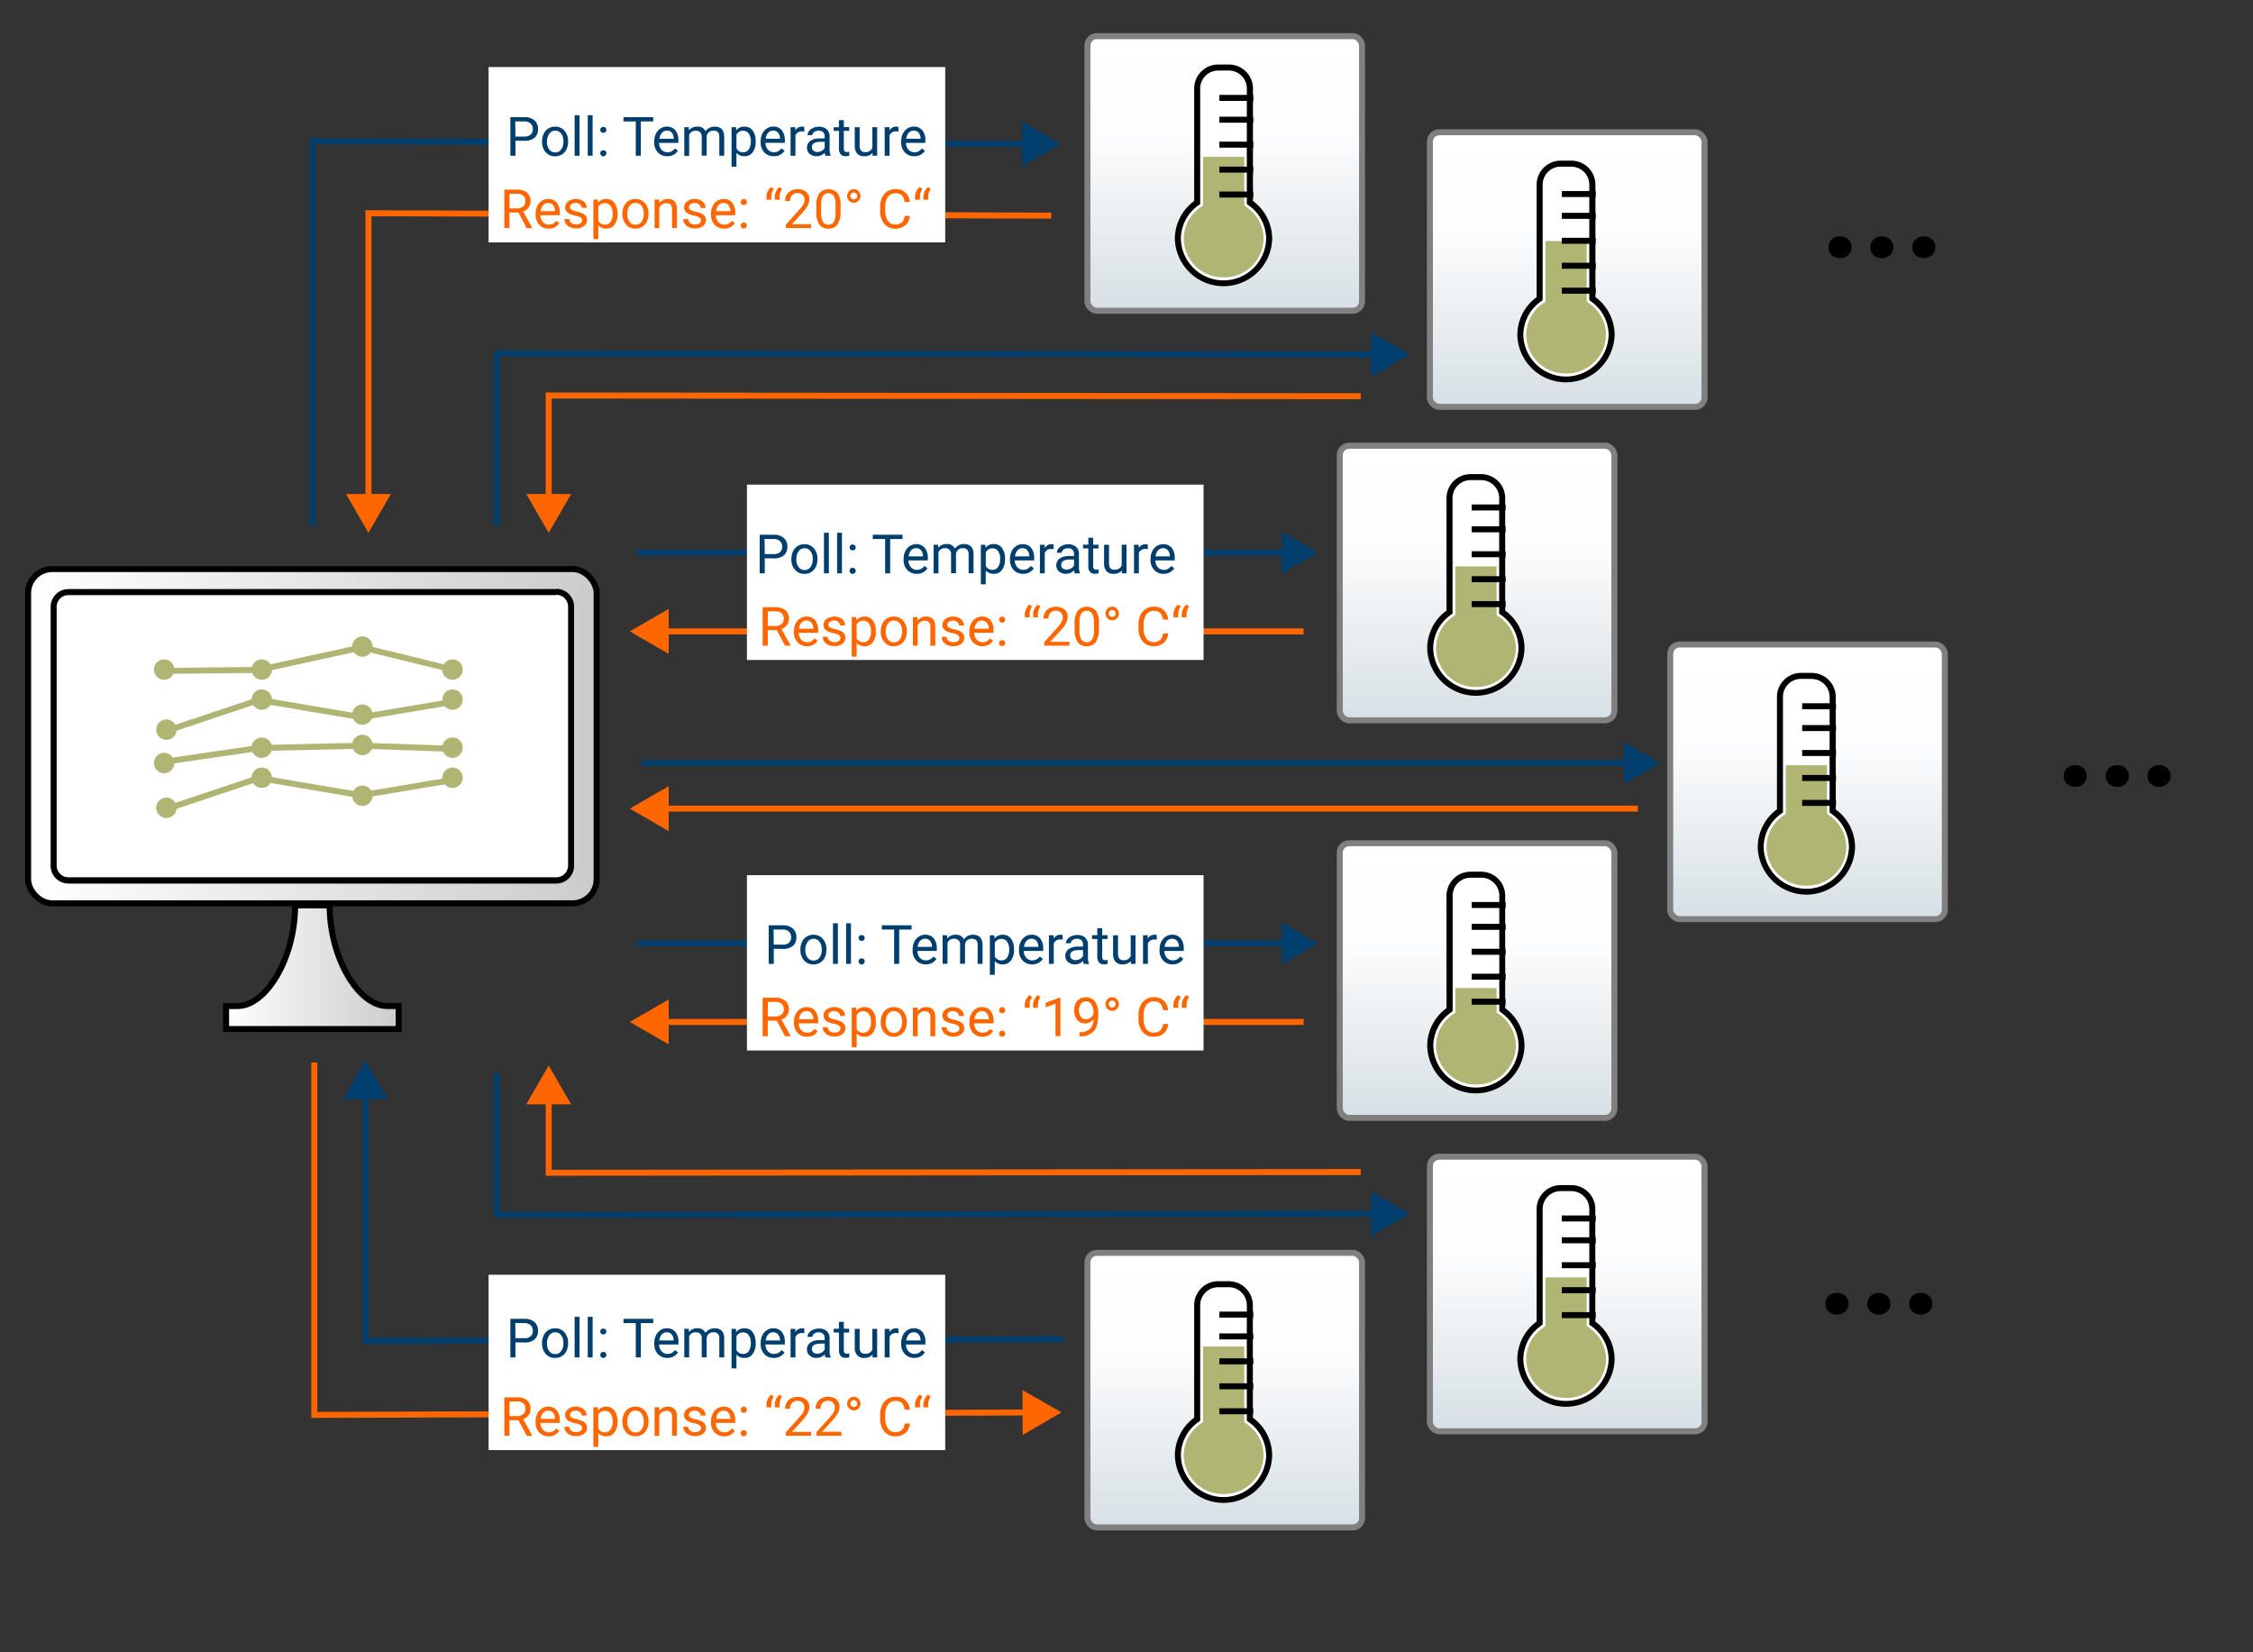 <svg id="Ebene_1" data-name="Ebene 1" xmlns="http://www.w3.org/2000/svg" xmlns:xlink="http://www.w3.org/1999/xlink" viewBox="0 0 750 550"><rect x="0" y="0" width="750" height="550" fill="#333333" stroke="none"/><defs><linearGradient id="Unbenannter_Verlauf_8" x1="407.71" y1="12.03" x2="407.71" y2="103.44" gradientUnits="userSpaceOnUse"><stop offset="0" stop-color="#fff"/><stop offset="0.35" stop-color="#fdfdfe"/><stop offset="1" stop-color="#d7e0e5"/></linearGradient><linearGradient id="Unbenannter_Verlauf_8-2" x1="521.71" y1="44.03" x2="521.71" y2="135.44" xlink:href="#Unbenannter_Verlauf_8"/><linearGradient id="Unbenannter_Verlauf_8-3" x1="491.71" y1="148.36" x2="491.71" y2="239.77" xlink:href="#Unbenannter_Verlauf_8"/><linearGradient id="Unbenannter_Verlauf_8-4" x1="601.71" y1="214.53" x2="601.71" y2="305.94" xlink:href="#Unbenannter_Verlauf_8"/><linearGradient id="Unbenannter_Verlauf_8-5" x1="491.71" y1="280.69" x2="491.71" y2="372.1" xlink:href="#Unbenannter_Verlauf_8"/><linearGradient id="Unbenannter_Verlauf_8-6" x1="407.71" y1="417.03" x2="407.71" y2="508.44" xlink:href="#Unbenannter_Verlauf_8"/><linearGradient id="Unbenannter_Verlauf_8-7" x1="521.71" y1="385.03" x2="521.71" y2="476.44" xlink:href="#Unbenannter_Verlauf_8"/><linearGradient id="Unbenannter_Verlauf_4" x1="9.36" y1="245.05" x2="198.61" y2="245.05" gradientUnits="userSpaceOnUse"><stop offset="0" stop-color="#fff"/><stop offset="1" stop-color="#ccc"/></linearGradient><linearGradient id="Unbenannter_Verlauf_4-2" x1="75.26" y1="321.96" x2="132.71" y2="321.96" xlink:href="#Unbenannter_Verlauf_4"/></defs><polyline points="103.98 174.98 103.98 46.98 342.38 47.94" style="fill:none;stroke:#003e6e;stroke-miterlimit:10;stroke-width:2px"/><polygon points="340.16 55.41 353.15 47.99 340.23 40.45 340.16 55.41" style="fill:#003e6e"/><polyline points="165.32 174.98 165.32 117.65 458.55 117.98" style="fill:none;stroke:#003e6e;stroke-miterlimit:10;stroke-width:2px"/><polygon points="456.36 125.46 469.31 118 456.37 110.5 456.36 125.46" style="fill:#003e6e"/><polyline points="122.65 166.62 122.65 70.98 349.98 71.79" style="fill:none;stroke:#f60;stroke-miterlimit:10;stroke-width:2px"/><polygon points="130.13 164.43 122.65 177.38 115.17 164.43 130.13 164.43" style="fill:#f60"/><polyline points="182.65 166.62 182.65 131.65 452.98 131.89" style="fill:none;stroke:#f60;stroke-miterlimit:10;stroke-width:2px"/><polygon points="190.13 164.43 182.65 177.38 175.17 164.43 190.13 164.43" style="fill:#f60"/><polyline points="165.32 357.05 165.32 404.38 458.55 404.05" style="fill:none;stroke:#003e6e;stroke-miterlimit:10;stroke-width:2px"/><polygon points="456.37 411.53 469.31 404.04 456.36 396.57 456.37 411.53" style="fill:#003e6e"/><polyline points="182.65 365.41 182.65 390.38 452.98 390.14" style="fill:none;stroke:#f60;stroke-miterlimit:10;stroke-width:2px"/><polygon points="175.17 367.6 182.65 354.65 190.13 367.6 175.17 367.6" style="fill:#f60"/><rect x="162.65" y="22.32" width="152" height="58.36" style="fill:#fff"/><rect x="362" y="12.03" width="91.41" height="91.41" rx="3.13" style="stroke:gray;stroke-miterlimit:10;stroke-width:2px;fill:url(#Unbenannter_Verlauf_8)"/><path d="M407.34,94.23a15,15,0,0,1-15.2-14.76,14.68,14.68,0,0,1,6-11.76l.4-.3V29.32a7,7,0,0,1,7.06-6.84H409a7,7,0,0,1,7.06,6.84V67.41l.41.3a14.7,14.7,0,0,1,6,11.76A15,15,0,0,1,407.34,94.23Z" style="fill:#fff"/><path d="M409,23.48a6,6,0,0,1,6.06,5.84V67.91l.81.6a13.7,13.7,0,0,1,5.62,11,14.2,14.2,0,0,1-28.39,0,13.7,13.7,0,0,1,5.62-11l.81-.6V29.32a6,6,0,0,1,6.06-5.84H409m0-2h-3.41a8,8,0,0,0-8.06,7.84V66.9a15.67,15.67,0,0,0-6.43,12.57,16.2,16.2,0,0,0,32.39,0A15.67,15.67,0,0,0,417.1,66.9V29.32A8,8,0,0,0,409,21.48Z"/><path d="M407.34,92.32a13.09,13.09,0,0,1-13.29-12.85,12.79,12.79,0,0,1,5.25-10.23l1.18-.87V52.21h13.71V68.37l1.19.87a12.82,12.82,0,0,1,5.25,10.23A13.09,13.09,0,0,1,407.34,92.32Z" style="fill:#b0b574"/><line x1="405.92" y1="64.76" x2="417.19" y2="64.76" style="fill:none;stroke:#000;stroke-miterlimit:10;stroke-width:2px"/><line x1="405.92" y1="56.46" x2="417.19" y2="56.46" style="fill:none;stroke:#000;stroke-miterlimit:10;stroke-width:2px"/><line x1="405.92" y1="48.15" x2="417.19" y2="48.15" style="fill:none;stroke:#000;stroke-miterlimit:10;stroke-width:2px"/><line x1="405.92" y1="39.85" x2="417.19" y2="39.85" style="fill:none;stroke:#000;stroke-miterlimit:10;stroke-width:2px"/><line x1="405.92" y1="32.59" x2="417.19" y2="32.59" style="fill:none;stroke:#000;stroke-miterlimit:10;stroke-width:2px"/><rect x="476" y="44.03" width="91.41" height="91.41" rx="3.13" style="stroke:gray;stroke-miterlimit:10;stroke-width:2px;fill:url(#Unbenannter_Verlauf_8-2)"/><path d="M521.34,126.23a15,15,0,0,1-15.2-14.76,14.68,14.68,0,0,1,6-11.76l.4-.3V61.32a7,7,0,0,1,7.06-6.84H523a7,7,0,0,1,7.06,6.84V99.41l.41.3a14.7,14.7,0,0,1,6,11.76A15,15,0,0,1,521.34,126.23Z" style="fill:#fff"/><path d="M523,55.48a6,6,0,0,1,6.06,5.84V99.91l.81.6a13.7,13.7,0,0,1,5.62,11,14.2,14.2,0,0,1-28.39,0,13.7,13.7,0,0,1,5.62-11l.81-.6V61.32a6,6,0,0,1,6.06-5.84H523m0-2h-3.41a8,8,0,0,0-8.06,7.84V98.9a15.67,15.67,0,0,0-6.43,12.57,16.2,16.2,0,0,0,32.39,0A15.67,15.67,0,0,0,531.1,98.9V61.32A8,8,0,0,0,523,53.48Z"/><path d="M521.34,124.32a13.09,13.09,0,0,1-13.29-12.85,12.79,12.79,0,0,1,5.25-10.23l1.18-.87V80.21h13.71v20.16l1.19.87a12.82,12.82,0,0,1,5.25,10.23A13.09,13.09,0,0,1,521.34,124.32Z" style="fill:#b0b574"/><line x1="519.92" y1="96.76" x2="531.19" y2="96.76" style="fill:none;stroke:#000;stroke-miterlimit:10;stroke-width:2px"/><line x1="519.92" y1="88.46" x2="531.19" y2="88.46" style="fill:none;stroke:#000;stroke-miterlimit:10;stroke-width:2px"/><line x1="519.92" y1="80.15" x2="531.19" y2="80.15" style="fill:none;stroke:#000;stroke-miterlimit:10;stroke-width:2px"/><line x1="519.92" y1="71.85" x2="531.19" y2="71.85" style="fill:none;stroke:#000;stroke-miterlimit:10;stroke-width:2px"/><line x1="519.92" y1="64.59" x2="531.19" y2="64.59" style="fill:none;stroke:#000;stroke-miterlimit:10;stroke-width:2px"/><rect x="446" y="148.36" width="91.41" height="91.41" rx="3.13" style="stroke:gray;stroke-miterlimit:10;stroke-width:2px;fill:url(#Unbenannter_Verlauf_8-3)"/><path d="M491.34,230.56a15,15,0,0,1-15.2-14.76,14.7,14.7,0,0,1,6-11.76l.4-.3V165.66a7,7,0,0,1,7.06-6.84H493a7,7,0,0,1,7.06,6.84v38.08l.41.3a14.71,14.71,0,0,1,6,11.76A15,15,0,0,1,491.34,230.56Z" style="fill:#fff"/><path d="M493,159.82a6,6,0,0,1,6.06,5.84v38.59l.81.59a13.72,13.72,0,0,1,5.62,11,14.2,14.2,0,0,1-28.39,0,13.72,13.72,0,0,1,5.62-11l.81-.59V165.66a6,6,0,0,1,6.06-5.84H493m0-2h-3.41a8,8,0,0,0-8.06,7.84v37.57a15.67,15.67,0,0,0-6.43,12.57,16.2,16.2,0,0,0,32.39,0,15.67,15.67,0,0,0-6.43-12.57V165.66a8,8,0,0,0-8.06-7.84Z"/><path d="M491.34,228.66a13.09,13.09,0,0,1-13.29-12.86,12.81,12.81,0,0,1,5.25-10.23l1.18-.87V188.54h13.71V204.7l1.19.87a12.83,12.83,0,0,1,5.25,10.23A13.09,13.09,0,0,1,491.34,228.66Z" style="fill:#b0b574"/><line x1="489.92" y1="201.09" x2="501.19" y2="201.09" style="fill:none;stroke:#000;stroke-miterlimit:10;stroke-width:2px"/><line x1="489.92" y1="192.79" x2="501.19" y2="192.79" style="fill:none;stroke:#000;stroke-miterlimit:10;stroke-width:2px"/><line x1="489.92" y1="184.49" x2="501.19" y2="184.49" style="fill:none;stroke:#000;stroke-miterlimit:10;stroke-width:2px"/><line x1="489.92" y1="176.19" x2="501.19" y2="176.19" style="fill:none;stroke:#000;stroke-miterlimit:10;stroke-width:2px"/><line x1="489.92" y1="168.92" x2="501.19" y2="168.92" style="fill:none;stroke:#000;stroke-miterlimit:10;stroke-width:2px"/><rect x="556" y="214.53" width="91.41" height="91.41" rx="3.13" style="stroke:gray;stroke-miterlimit:10;stroke-width:2px;fill:url(#Unbenannter_Verlauf_8-4)"/><path d="M601.34,296.73A15,15,0,0,1,586.14,282a14.68,14.68,0,0,1,6-11.76l.4-.3V231.82a7,7,0,0,1,7.06-6.84H603a7,7,0,0,1,7.06,6.84v38.09l.41.3a14.7,14.7,0,0,1,6,11.76A15,15,0,0,1,601.34,296.73Z" style="fill:#fff"/><path d="M603,226a6,6,0,0,1,6.06,5.84v38.59l.81.6a13.7,13.7,0,0,1,5.62,11,14.2,14.2,0,0,1-28.39,0,13.7,13.7,0,0,1,5.62-11l.81-.6V231.82a6,6,0,0,1,6.06-5.84H603m0-2h-3.41a8,8,0,0,0-8.06,7.84V269.4A15.67,15.67,0,0,0,585.14,282a16.2,16.2,0,0,0,32.39,0,15.67,15.67,0,0,0-6.43-12.57V231.82A8,8,0,0,0,603,224Z"/><path d="M601.34,294.82A13.09,13.09,0,0,1,588.05,282a12.79,12.79,0,0,1,5.25-10.23l1.18-.87V254.71h13.71v16.16l1.19.87A12.82,12.82,0,0,1,614.63,282,13.09,13.09,0,0,1,601.34,294.82Z" style="fill:#b0b574"/><line x1="599.92" y1="267.26" x2="611.19" y2="267.26" style="fill:none;stroke:#000;stroke-miterlimit:10;stroke-width:2px"/><line x1="599.92" y1="258.96" x2="611.19" y2="258.96" style="fill:none;stroke:#000;stroke-miterlimit:10;stroke-width:2px"/><line x1="599.92" y1="250.65" x2="611.19" y2="250.65" style="fill:none;stroke:#000;stroke-miterlimit:10;stroke-width:2px"/><line x1="599.92" y1="242.35" x2="611.19" y2="242.35" style="fill:none;stroke:#000;stroke-miterlimit:10;stroke-width:2px"/><line x1="599.92" y1="235.09" x2="611.19" y2="235.09" style="fill:none;stroke:#000;stroke-miterlimit:10;stroke-width:2px"/><rect x="446" y="280.69" width="91.41" height="91.41" rx="3.13" style="stroke:gray;stroke-miterlimit:10;stroke-width:2px;fill:url(#Unbenannter_Verlauf_8-5)"/><path d="M491.34,362.9a15,15,0,0,1-15.2-14.76,14.7,14.7,0,0,1,6-11.77l.4-.3V298a7,7,0,0,1,7.06-6.84H493A7,7,0,0,1,500.1,298v38.08l.41.3a14.72,14.72,0,0,1,6,11.77A15,15,0,0,1,491.34,362.9Z" style="fill:#fff"/><path d="M493,292.15A6,6,0,0,1,499.1,298v38.59l.81.6a13.7,13.7,0,0,1,5.62,11,14.2,14.2,0,0,1-28.39,0,13.7,13.7,0,0,1,5.62-11l.81-.6V298a6,6,0,0,1,6.06-5.84H493m0-2h-3.41a8,8,0,0,0-8.06,7.84v37.58a15.64,15.64,0,0,0-6.43,12.57,16.2,16.2,0,0,0,32.39,0,15.64,15.64,0,0,0-6.43-12.57V298a8,8,0,0,0-8.06-7.84Z"/><path d="M491.34,361a13.09,13.09,0,0,1-13.29-12.85,12.78,12.78,0,0,1,5.25-10.23l1.18-.87v-8.16h13.71V337l1.19.87a12.81,12.81,0,0,1,5.25,10.23A13.09,13.09,0,0,1,491.34,361Z" style="fill:#b0b574"/><line x1="489.92" y1="333.43" x2="501.19" y2="333.43" style="fill:none;stroke:#000;stroke-miterlimit:10;stroke-width:2px"/><line x1="489.92" y1="325.12" x2="501.19" y2="325.12" style="fill:none;stroke:#000;stroke-miterlimit:10;stroke-width:2px"/><line x1="489.92" y1="316.82" x2="501.19" y2="316.82" style="fill:none;stroke:#000;stroke-miterlimit:10;stroke-width:2px"/><line x1="489.92" y1="308.52" x2="501.19" y2="308.52" style="fill:none;stroke:#000;stroke-miterlimit:10;stroke-width:2px"/><line x1="489.92" y1="301.25" x2="501.19" y2="301.25" style="fill:none;stroke:#000;stroke-miterlimit:10;stroke-width:2px"/><rect x="362" y="417.03" width="91.41" height="91.41" rx="3.13" style="stroke:gray;stroke-miterlimit:10;stroke-width:2px;fill:url(#Unbenannter_Verlauf_8-6)"/><path d="M407.34,499.23a15,15,0,0,1-15.2-14.76,14.68,14.68,0,0,1,6-11.76l.4-.3V434.32a7,7,0,0,1,7.06-6.84H409a7,7,0,0,1,7.06,6.84v38.09l.41.3a14.7,14.7,0,0,1,6,11.76A15,15,0,0,1,407.34,499.23Z" style="fill:#fff"/><path d="M409,428.48a6,6,0,0,1,6.06,5.84v38.59l.81.6a13.7,13.7,0,0,1,5.62,11,14.2,14.2,0,0,1-28.39,0,13.7,13.7,0,0,1,5.62-11l.81-.6V434.32a6,6,0,0,1,6.06-5.84H409m0-2h-3.41a8,8,0,0,0-8.06,7.84V471.9a15.67,15.67,0,0,0-6.43,12.57,16.2,16.2,0,0,0,32.39,0,15.67,15.67,0,0,0-6.43-12.57V434.32a8,8,0,0,0-8.06-7.84Z"/><path d="M407.34,497.32a13.09,13.09,0,0,1-13.29-12.85,12.79,12.79,0,0,1,5.25-10.23l1.18-.87V448.21h13.71v25.16l1.19.87a12.82,12.82,0,0,1,5.25,10.23A13.09,13.09,0,0,1,407.34,497.32Z" style="fill:#b0b574"/><line x1="405.92" y1="469.76" x2="417.19" y2="469.76" style="fill:none;stroke:#000;stroke-miterlimit:10;stroke-width:2px"/><line x1="405.92" y1="461.46" x2="417.19" y2="461.46" style="fill:none;stroke:#000;stroke-miterlimit:10;stroke-width:2px"/><line x1="405.92" y1="453.15" x2="417.19" y2="453.15" style="fill:none;stroke:#000;stroke-miterlimit:10;stroke-width:2px"/><line x1="405.92" y1="444.85" x2="417.19" y2="444.85" style="fill:none;stroke:#000;stroke-miterlimit:10;stroke-width:2px"/><line x1="405.92" y1="437.59" x2="417.19" y2="437.59" style="fill:none;stroke:#000;stroke-miterlimit:10;stroke-width:2px"/><rect x="476" y="385.03" width="91.41" height="91.41" rx="3.13" style="stroke:gray;stroke-miterlimit:10;stroke-width:2px;fill:url(#Unbenannter_Verlauf_8-7)"/><path d="M521.34,467.23a15,15,0,0,1-15.2-14.76,14.68,14.68,0,0,1,6-11.76l.4-.3V402.32a7,7,0,0,1,7.06-6.84H523a7,7,0,0,1,7.06,6.84v38.09l.41.3a14.7,14.7,0,0,1,6,11.76A15,15,0,0,1,521.34,467.23Z" style="fill:#fff"/><path d="M523,396.48a6,6,0,0,1,6.06,5.84v38.59l.81.6a13.7,13.7,0,0,1,5.62,11,14.2,14.2,0,0,1-28.39,0,13.7,13.7,0,0,1,5.62-11l.81-.6V402.32a6,6,0,0,1,6.06-5.84H523m0-2h-3.41a8,8,0,0,0-8.06,7.84V439.9a15.67,15.67,0,0,0-6.43,12.57,16.2,16.2,0,0,0,32.39,0,15.67,15.67,0,0,0-6.43-12.57V402.32a8,8,0,0,0-8.06-7.84Z"/><path d="M521.34,465.32a13.09,13.09,0,0,1-13.29-12.85,12.79,12.79,0,0,1,5.25-10.23l1.18-.87V425.21h13.71v16.16l1.19.87a12.82,12.82,0,0,1,5.25,10.23A13.09,13.09,0,0,1,521.34,465.32Z" style="fill:#b0b574"/><line x1="519.92" y1="437.76" x2="531.19" y2="437.76" style="fill:none;stroke:#000;stroke-miterlimit:10;stroke-width:2px"/><line x1="519.92" y1="429.46" x2="531.19" y2="429.46" style="fill:none;stroke:#000;stroke-miterlimit:10;stroke-width:2px"/><line x1="519.92" y1="421.15" x2="531.19" y2="421.15" style="fill:none;stroke:#000;stroke-miterlimit:10;stroke-width:2px"/><line x1="519.92" y1="412.85" x2="531.19" y2="412.85" style="fill:none;stroke:#000;stroke-miterlimit:10;stroke-width:2px"/><line x1="519.92" y1="405.59" x2="531.19" y2="405.59" style="fill:none;stroke:#000;stroke-miterlimit:10;stroke-width:2px"/><polyline points="104.63 353.69 104.63 470.98 342.59 470.17" style="fill:none;stroke:#f60;stroke-miterlimit:10;stroke-width:2px"/><polygon points="340.43 477.66 353.35 470.14 340.38 462.7 340.43 477.66" style="fill:#f60"/><path d="M171.58,46.83v5H169.9V39h4.72a4.77,4.77,0,0,1,3.29,1.07A3.65,3.65,0,0,1,179.1,43a3.58,3.58,0,0,1-1.17,2.87,4.93,4.93,0,0,1-3.33,1Zm0-1.38h3a3.05,3.05,0,0,0,2.07-.64,2.35,2.35,0,0,0,.72-1.85,2.42,2.42,0,0,0-.72-1.83,2.89,2.89,0,0,0-2-.71h-3.13Z" style="fill:#003e6e"/><path d="M180.45,47a5.71,5.71,0,0,1,.55-2.51,4.06,4.06,0,0,1,3.77-2.33,4,4,0,0,1,3.14,1.35,5.16,5.16,0,0,1,1.2,3.57v.12a5.75,5.75,0,0,1-.53,2.49,4,4,0,0,1-1.52,1.72,4.22,4.22,0,0,1-2.27.61,4,4,0,0,1-3.14-1.34,5.15,5.15,0,0,1-1.2-3.56Zm1.64.2a4.07,4.07,0,0,0,.73,2.54,2.35,2.35,0,0,0,2,1,2.32,2.32,0,0,0,2-1,4.4,4.4,0,0,0,.73-2.72,4,4,0,0,0-.74-2.53,2.34,2.34,0,0,0-2-1,2.32,2.32,0,0,0-1.94,1A4.34,4.34,0,0,0,182.09,47.19Z" style="fill:#003e6e"/><path d="M192.92,51.84h-1.63V38.34h1.63Z" style="fill:#003e6e"/><path d="M197.28,51.84h-1.62V38.34h1.62Z" style="fill:#003e6e"/><path d="M199.83,51a1.05,1.05,0,0,1,.25-.7,1.16,1.16,0,0,1,1.51,0,1,1,0,0,1,.26.7.92.92,0,0,1-.26.68,1,1,0,0,1-1.76-.68Zm0-7.76a1,1,0,0,1,.25-.7,1.16,1.16,0,0,1,1.51,0,1,1,0,0,1,.26.7.92.92,0,0,1-.26.68,1.19,1.19,0,0,1-1.51,0A1,1,0,0,1,199.84,43.22Z" style="fill:#003e6e"/><path d="M217.45,40.42h-4.12V51.84h-1.68V40.42h-4.1V39h9.9Z" style="fill:#003e6e"/><path d="M222.17,52A4.15,4.15,0,0,1,219,50.74a4.69,4.69,0,0,1-1.21-3.39v-.3a5.7,5.7,0,0,1,.54-2.53,4.21,4.21,0,0,1,1.51-1.74,3.8,3.8,0,0,1,2.1-.63,3.59,3.59,0,0,1,2.89,1.22,5.33,5.33,0,0,1,1,3.5v.68h-6.44a3.43,3.43,0,0,0,.82,2.27,2.58,2.58,0,0,0,2,.87,2.77,2.77,0,0,0,1.46-.36,3.56,3.56,0,0,0,1-.93l1,.78A4,4,0,0,1,222.17,52ZM222,43.49a2.2,2.2,0,0,0-1.65.71,3.57,3.57,0,0,0-.83,2h4.77v-.12a3.09,3.09,0,0,0-.67-1.92A2,2,0,0,0,222,43.49Z" style="fill:#003e6e"/><path d="M229.28,42.33l.05,1.05a3.52,3.52,0,0,1,2.82-1.23,2.73,2.73,0,0,1,2.72,1.53,3.56,3.56,0,0,1,1.23-1.11,3.68,3.68,0,0,1,1.8-.42q3.12,0,3.18,3.32v6.37h-1.63V45.56A2.16,2.16,0,0,0,239,44a2,2,0,0,0-1.57-.51,2.1,2.1,0,0,0-2.19,2v6.31h-1.64V45.61a1.82,1.82,0,0,0-2-2.08,2.18,2.18,0,0,0-2.19,1.36v7h-1.62V42.33Z" style="fill:#003e6e"/><path d="M251.56,47.19a5.72,5.72,0,0,1-1,3.5A3.19,3.19,0,0,1,247.88,52a3.46,3.46,0,0,1-2.72-1.1v4.58h-1.63V42.33H245l.08,1.05a3.34,3.34,0,0,1,2.76-1.23,3.25,3.25,0,0,1,2.71,1.29,5.81,5.81,0,0,1,1,3.6ZM249.94,47a4.18,4.18,0,0,0-.69-2.54,2.2,2.2,0,0,0-1.88-.93,2.39,2.39,0,0,0-2.21,1.31v4.55a2.4,2.4,0,0,0,2.23,1.3,2.2,2.2,0,0,0,1.86-.93A4.6,4.6,0,0,0,249.94,47Z" style="fill:#003e6e"/><path d="M257.58,52a4.15,4.15,0,0,1-3.15-1.27,4.69,4.69,0,0,1-1.21-3.39v-.3a5.7,5.7,0,0,1,.54-2.53,4.21,4.21,0,0,1,1.51-1.74,3.8,3.8,0,0,1,2.1-.63,3.59,3.59,0,0,1,2.89,1.22,5.33,5.33,0,0,1,1,3.5v.68h-6.45a3.39,3.39,0,0,0,.83,2.27,2.56,2.56,0,0,0,2,.87,2.77,2.77,0,0,0,1.46-.36,3.56,3.56,0,0,0,1.05-.93l1,.78A4,4,0,0,1,257.58,52Zm-.21-8.52a2.2,2.2,0,0,0-1.65.71,3.49,3.49,0,0,0-.82,2h4.76v-.12a3.09,3.09,0,0,0-.67-1.92A2,2,0,0,0,257.37,43.49Z" style="fill:#003e6e"/><path d="M267.76,43.79a4.92,4.92,0,0,0-.8-.06,2.14,2.14,0,0,0-2.17,1.36v6.75h-1.62V42.33h1.58l0,1.1A2.55,2.55,0,0,1,267,42.15a1.67,1.67,0,0,1,.72.12Z" style="fill:#003e6e"/><path d="M274.78,51.84a3.26,3.26,0,0,1-.23-1A3.65,3.65,0,0,1,271.84,52a3.36,3.36,0,0,1-2.31-.79,2.57,2.57,0,0,1-.9-2,2.7,2.7,0,0,1,1.13-2.31,5.4,5.4,0,0,1,3.18-.82h1.58v-.75A1.81,1.81,0,0,0,274,44a2,2,0,0,0-1.5-.51,2.39,2.39,0,0,0-1.46.44,1.3,1.3,0,0,0-.59,1.06h-1.63a2.27,2.27,0,0,1,.5-1.37,3.56,3.56,0,0,1,1.37-1.05,4.59,4.59,0,0,1,1.91-.39,3.79,3.79,0,0,1,2.57.82,3,3,0,0,1,1,2.27v4.37a5.44,5.44,0,0,0,.33,2.09v.14Zm-2.7-1.24a2.81,2.81,0,0,0,1.45-.4,2.28,2.28,0,0,0,1-1v-2h-1.27c-2,0-3,.59-3,1.75a1.49,1.49,0,0,0,.51,1.2A2,2,0,0,0,272.08,50.6Z" style="fill:#003e6e"/><path d="M280.9,40v2.31h1.78v1.25H280.9v5.91a1.32,1.32,0,0,0,.24.86,1,1,0,0,0,.81.28,3.84,3.84,0,0,0,.77-.1v1.31a4.58,4.58,0,0,1-1.25.17,2,2,0,0,1-1.64-.66,2.82,2.82,0,0,1-.55-1.87v-5.9h-1.74V42.33h1.74V40Z" style="fill:#003e6e"/><path d="M290.45,50.9A3.47,3.47,0,0,1,287.66,52a2.94,2.94,0,0,1-2.31-.88,3.84,3.84,0,0,1-.81-2.61V42.33h1.63v6.14c0,1.44.58,2.16,1.75,2.16a2.42,2.42,0,0,0,2.48-1.39V42.33H292v9.51h-1.55Z" style="fill:#003e6e"/><path d="M299.1,43.79a5.1,5.1,0,0,0-.8-.06,2.16,2.16,0,0,0-2.18,1.36v6.75H294.5V42.33h1.58l0,1.1a2.53,2.53,0,0,1,2.27-1.28,1.73,1.73,0,0,1,.72.12Z" style="fill:#003e6e"/><path d="M304.37,52a4.15,4.15,0,0,1-3.15-1.27A4.69,4.69,0,0,1,300,47.35v-.3a5.7,5.7,0,0,1,.54-2.53,4.28,4.28,0,0,1,1.51-1.74,3.81,3.81,0,0,1,2.11-.63,3.58,3.58,0,0,1,2.88,1.22,5.28,5.28,0,0,1,1,3.5v.68h-6.44a3.33,3.33,0,0,0,.82,2.27,2.57,2.57,0,0,0,2,.87,2.8,2.8,0,0,0,1.46-.36,3.65,3.65,0,0,0,1-.93l1,.78A4,4,0,0,1,304.37,52Zm-.2-8.52a2.21,2.21,0,0,0-1.66.71,3.49,3.49,0,0,0-.82,2h4.76v-.12a3,3,0,0,0-.67-1.92A2,2,0,0,0,304.17,43.49Z" style="fill:#003e6e"/><line x1="433.95" y1="210.17" x2="220.41" y2="210.17" style="fill:none;stroke:#f60;stroke-miterlimit:10;stroke-width:2px"/><polygon points="222.6 202.69 209.65 210.17 222.6 217.65 222.6 202.69" style="fill:#f60"/><polyline points="121.63 363.75 121.63 446.4 353.98 445.78" style="fill:none;stroke:#003e6e;stroke-miterlimit:10;stroke-width:2px"/><polygon points="114.15 365.94 121.63 352.98 129.11 365.94 114.15 365.94" style="fill:#003e6e"/><rect x="9.36" y="189.43" width="189.25" height="111.25" rx="8" style="stroke:#000;stroke-miterlimit:10;stroke-width:2px;fill:url(#Unbenannter_Verlauf_4)"/><path d="M109.73,301.37c0,17.47,9.62,33.51,19.15,33.51h3.83v7.66H75.26v-7.66h3.83c9.53,0,19.15-16,19.15-33.51Z" style="stroke:#000;stroke-miterlimit:10;stroke-width:2px;fill:url(#Unbenannter_Verlauf_4-2)"/><rect x="17.86" y="197.04" width="172.25" height="96.02" rx="4.91" style="fill:#fff"/><path d="M185.2,198a3.92,3.92,0,0,1,3.91,3.91v86.2a3.91,3.91,0,0,1-3.91,3.91H22.76a3.91,3.91,0,0,1-3.9-3.91V202a3.91,3.91,0,0,1,3.9-3.91H185.2m0-2H22.76a5.93,5.93,0,0,0-5.9,5.91v86.2a5.93,5.93,0,0,0,5.9,5.91H185.2a5.93,5.93,0,0,0,5.91-5.91V202A5.93,5.93,0,0,0,185.2,196Z"/><line x1="212.15" y1="183.98" x2="428.68" y2="183.98" style="fill:none;stroke:#003e6e;stroke-miterlimit:10;stroke-width:2px"/><polygon points="426.64 190.97 438.73 183.98 426.64 177 426.64 190.97" style="fill:#003e6e"/><line x1="545.25" y1="269.17" x2="220.41" y2="269.17" style="fill:none;stroke:#f60;stroke-miterlimit:10;stroke-width:2px"/><polygon points="222.6 261.69 209.65 269.17 222.6 276.65 222.6 261.69" style="fill:#f60"/><line x1="213.52" y1="253.98" x2="542.6" y2="253.98" style="fill:none;stroke:#003e6e;stroke-miterlimit:10;stroke-width:2px"/><polygon points="540.56 260.96 552.65 253.98 540.56 247 540.56 260.96" style="fill:#003e6e"/><path d="M607.68,434a3.45,3.45,0,0,1,1.09-2.63,3.88,3.88,0,0,1,2.73-1,3.92,3.92,0,0,1,2.76,1,3.42,3.42,0,0,1,1.09,2.63,3.36,3.36,0,0,1-1.08,2.59,4.29,4.29,0,0,1-5.51,0A3.36,3.36,0,0,1,607.68,434Z"/><path d="M621.63,434a3.42,3.42,0,0,1,1.09-2.63,4.25,4.25,0,0,1,5.48,0,3.69,3.69,0,0,1,0,5.22,3.94,3.94,0,0,1-2.77,1,3.9,3.9,0,0,1-2.74-1A3.36,3.36,0,0,1,621.63,434Z"/><path d="M635.58,434a3.42,3.42,0,0,1,1.09-2.63,3.85,3.85,0,0,1,2.73-1,3.91,3.91,0,0,1,2.75,1,3.42,3.42,0,0,1,1.09,2.63,3.36,3.36,0,0,1-1.08,2.59,4.3,4.3,0,0,1-5.51,0A3.35,3.35,0,0,1,635.58,434Z"/><path d="M608.68,82.32a3.42,3.42,0,0,1,1.09-2.62,3.89,3.89,0,0,1,2.73-1,3.93,3.93,0,0,1,2.76,1,3.38,3.38,0,0,1,1.09,2.62,3.34,3.34,0,0,1-1.08,2.59,4.29,4.29,0,0,1-5.51,0A3.34,3.34,0,0,1,608.68,82.32Z"/><path d="M622.63,82.32a3.38,3.38,0,0,1,1.09-2.62,4.22,4.22,0,0,1,5.48,0,3.68,3.68,0,0,1,0,5.21,3.9,3.9,0,0,1-2.77,1,3.86,3.86,0,0,1-2.74-1A3.34,3.34,0,0,1,622.63,82.32Z"/><path d="M636.58,82.32a3.38,3.38,0,0,1,1.09-2.62,3.85,3.85,0,0,1,2.73-1,3.92,3.92,0,0,1,2.75,1,3.38,3.38,0,0,1,1.09,2.62,3.34,3.34,0,0,1-1.08,2.59,4.3,4.3,0,0,1-5.51,0A3.34,3.34,0,0,1,636.58,82.32Z"/><path d="M687,258.32a3.38,3.38,0,0,1,1.09-2.62,4.22,4.22,0,0,1,5.48,0,3.67,3.67,0,0,1,0,5.21,3.89,3.89,0,0,1-2.76,1,3.84,3.84,0,0,1-2.74-1A3.36,3.36,0,0,1,687,258.32Z"/><path d="M701,258.32a3.42,3.42,0,0,1,1.09-2.62,3.89,3.89,0,0,1,2.73-1,3.93,3.93,0,0,1,2.76,1,3.42,3.42,0,0,1,1.09,2.62,3.36,3.36,0,0,1-1.08,2.59,3.9,3.9,0,0,1-2.77,1,3.86,3.86,0,0,1-2.74-1A3.36,3.36,0,0,1,701,258.32Z"/><path d="M714.91,258.32A3.38,3.38,0,0,1,716,255.7a4.22,4.22,0,0,1,5.48,0,3.67,3.67,0,0,1,0,5.21,4.28,4.28,0,0,1-5.5,0A3.36,3.36,0,0,1,714.91,258.32Z"/><polyline points="55.32 243.32 86.23 232.98 120.23 238.73 152.48 233.32" style="fill:none;stroke:#b0b574;stroke-miterlimit:10;stroke-width:2px"/><circle cx="55.39" cy="242.88" r="3.4" style="fill:#b0b574"/><circle cx="150.64" cy="232.88" r="3.4" style="fill:#b0b574"/><circle cx="120.64" cy="237.88" r="3.4" style="fill:#b0b574"/><circle cx="87.14" cy="232.88" r="3.4" style="fill:#b0b574"/><polyline points="55.32 223.32 86.23 222.98 120.48 215.48 152.48 223.32" style="fill:none;stroke:#b0b574;stroke-miterlimit:10;stroke-width:2px"/><circle cx="54.64" cy="222.88" r="3.4" style="fill:#b0b574"/><circle cx="150.64" cy="222.88" r="3.4" style="fill:#b0b574"/><circle cx="120.64" cy="215.23" r="3.4" style="fill:#b0b574"/><circle cx="87.14" cy="222.88" r="3.4" style="fill:#b0b574"/><polyline points="55.32 269.32 86.23 258.98 120.23 264.73 152.48 259.32" style="fill:none;stroke:#b0b574;stroke-miterlimit:10;stroke-width:2px"/><circle cx="55.39" cy="268.88" r="3.4" style="fill:#b0b574"/><circle cx="150.64" cy="258.88" r="3.4" style="fill:#b0b574"/><circle cx="120.64" cy="264.88" r="3.4" style="fill:#b0b574"/><circle cx="87.14" cy="258.88" r="3.4" style="fill:#b0b574"/><polyline points="55.32 253.48 86.23 248.98 120.48 248.23 152.48 249.32" style="fill:none;stroke:#b0b574;stroke-miterlimit:10;stroke-width:2px"/><circle cx="54.64" cy="253.98" r="3.4" style="fill:#b0b574"/><circle cx="150.64" cy="248.88" r="3.4" style="fill:#b0b574"/><circle cx="120.64" cy="247.98" r="3.4" style="fill:#b0b574"/><circle cx="87.14" cy="248.88" r="3.4" style="fill:#b0b574"/><path d="M172.58,70.74h-3v5.18h-1.7V63.12h4.24a5,5,0,0,1,3.32,1A3.53,3.53,0,0,1,176.61,67a3.46,3.46,0,0,1-.65,2.09,3.83,3.83,0,0,1-1.8,1.32l3,5.44v.1h-1.81Zm-3-1.38h2.59a2.9,2.9,0,0,0,2-.65,2.2,2.2,0,0,0,.74-1.74,2.32,2.32,0,0,0-.71-1.82,3,3,0,0,0-2-.65h-2.58Z" style="fill:#f60"/><path d="M182.66,76.1a4.15,4.15,0,0,1-3.14-1.27,4.72,4.72,0,0,1-1.22-3.4v-.3a5.69,5.69,0,0,1,.54-2.52,4.24,4.24,0,0,1,1.51-1.75,3.88,3.88,0,0,1,2.11-.62,3.53,3.53,0,0,1,2.88,1.22,5.26,5.26,0,0,1,1,3.5v.67h-6.44a3.36,3.36,0,0,0,.82,2.27,2.57,2.57,0,0,0,2,.87,2.89,2.89,0,0,0,1.46-.35,3.68,3.68,0,0,0,1-.93l1,.77A4,4,0,0,1,182.66,76.1Zm-.2-8.53a2.15,2.15,0,0,0-1.65.72,3.5,3.5,0,0,0-.83,2h4.77v-.13a3.13,3.13,0,0,0-.67-1.92A2.06,2.06,0,0,0,182.46,67.57Z" style="fill:#f60"/><path d="M193.79,73.4a1.22,1.22,0,0,0-.5-1,4.76,4.76,0,0,0-1.73-.62,8.17,8.17,0,0,1-2-.64,2.74,2.74,0,0,1-1.07-.88,2.08,2.08,0,0,1-.35-1.21,2.47,2.47,0,0,1,1-2,4.48,4.48,0,0,1,5.15,0,2.67,2.67,0,0,1,1,2.14h-1.64a1.45,1.45,0,0,0-.57-1.15,2.06,2.06,0,0,0-1.42-.49,2.21,2.21,0,0,0-1.39.39,1.2,1.2,0,0,0-.5,1,1,1,0,0,0,.46.89,5.63,5.63,0,0,0,1.69.57,8.71,8.71,0,0,1,2,.65,2.82,2.82,0,0,1,1.12.91,2.23,2.23,0,0,1,.37,1.29,2.44,2.44,0,0,1-1,2,4.32,4.32,0,0,1-2.65.77,4.76,4.76,0,0,1-2-.41,3.23,3.23,0,0,1-1.38-1.13,2.7,2.7,0,0,1-.49-1.57h1.62a1.68,1.68,0,0,0,.66,1.3,2.51,2.51,0,0,0,1.61.48,2.6,2.6,0,0,0,1.48-.37A1.15,1.15,0,0,0,193.79,73.4Z" style="fill:#f60"/><path d="M205.57,71.27a5.64,5.64,0,0,1-1,3.5,3.2,3.2,0,0,1-2.69,1.33,3.49,3.49,0,0,1-2.72-1.1v4.58h-1.63V66.41H199l.08,1.06a3.34,3.34,0,0,1,2.76-1.23,3.25,3.25,0,0,1,2.71,1.29,5.78,5.78,0,0,1,1,3.59Zm-1.63-.18a4.18,4.18,0,0,0-.69-2.54,2.2,2.2,0,0,0-1.88-.93,2.37,2.37,0,0,0-2.21,1.31v4.54a2.39,2.39,0,0,0,2.23,1.3,2.2,2.2,0,0,0,1.86-.93A4.55,4.55,0,0,0,203.94,71.09Z" style="fill:#f60"/><path d="M207.2,71.08a5.54,5.54,0,0,1,.55-2.51,4,4,0,0,1,3.77-2.33,4,4,0,0,1,3.14,1.34,5.18,5.18,0,0,1,1.2,3.58v.11a5.69,5.69,0,0,1-.53,2.49,4.11,4.11,0,0,1-1.52,1.72,4.23,4.23,0,0,1-2.28.62,4,4,0,0,1-3.13-1.35,5.13,5.13,0,0,1-1.2-3.56Zm1.64.19a4.05,4.05,0,0,0,.73,2.54,2.34,2.34,0,0,0,2,1,2.32,2.32,0,0,0,2-1,4.44,4.44,0,0,0,.73-2.72,4.12,4.12,0,0,0-.74-2.54,2.38,2.38,0,0,0-2-1,2.35,2.35,0,0,0-2,1A4.43,4.43,0,0,0,208.84,71.27Z" style="fill:#f60"/><path d="M219.44,66.41l.05,1.2a3.43,3.43,0,0,1,2.85-1.37q3,0,3,3.4v6.28h-1.63V69.63a2.14,2.14,0,0,0-.47-1.52,1.89,1.89,0,0,0-1.44-.49,2.32,2.32,0,0,0-1.38.42,2.91,2.91,0,0,0-.94,1.11v6.77H217.9V66.41Z" style="fill:#f60"/><path d="M233.37,73.4a1.22,1.22,0,0,0-.5-1,4.76,4.76,0,0,0-1.73-.62,8,8,0,0,1-2-.64,2.67,2.67,0,0,1-1.07-.88,2,2,0,0,1-.35-1.21,2.47,2.47,0,0,1,1-2,3.9,3.9,0,0,1,2.52-.8,4,4,0,0,1,2.63.83,2.66,2.66,0,0,1,1,2.14h-1.63a1.45,1.45,0,0,0-.57-1.15,2.09,2.09,0,0,0-1.43-.49,2.18,2.18,0,0,0-1.38.39,1.21,1.21,0,0,0-.51,1,1,1,0,0,0,.47.89,5.65,5.65,0,0,0,1.68.57,9,9,0,0,1,2,.65,2.89,2.89,0,0,1,1.12.91,2.23,2.23,0,0,1,.36,1.29,2.44,2.44,0,0,1-1,2,4.29,4.29,0,0,1-2.64.77,4.76,4.76,0,0,1-2-.41,3.23,3.23,0,0,1-1.38-1.13,2.71,2.71,0,0,1-.5-1.57h1.63a1.7,1.7,0,0,0,.65,1.3,2.56,2.56,0,0,0,1.62.48,2.62,2.62,0,0,0,1.48-.37A1.15,1.15,0,0,0,233.37,73.4Z" style="fill:#f60"/><path d="M241.06,76.1a4.19,4.19,0,0,1-3.15-1.27,4.72,4.72,0,0,1-1.21-3.4v-.3a5.69,5.69,0,0,1,.54-2.52,4.17,4.17,0,0,1,1.51-1.75,3.87,3.87,0,0,1,2.1-.62,3.56,3.56,0,0,1,2.89,1.22,5.31,5.31,0,0,1,1,3.5v.67h-6.45a3.41,3.41,0,0,0,.82,2.27,2.6,2.6,0,0,0,2,.87,2.84,2.84,0,0,0,1.46-.35,3.86,3.86,0,0,0,1.05-.93l1,.77A4,4,0,0,1,241.06,76.1Zm-.21-8.53a2.18,2.18,0,0,0-1.65.72,3.49,3.49,0,0,0-.82,2h4.76v-.13a3.13,3.13,0,0,0-.67-1.92A2.06,2.06,0,0,0,240.85,67.57Z" style="fill:#f60"/><path d="M246.59,75.07a1,1,0,0,1,.25-.7,1,1,0,0,1,.76-.29.95.95,0,0,1,1,1,1,1,0,0,1-.26.68,1,1,0,0,1-.76.27,1,1,0,0,1-.76-.27A1,1,0,0,1,246.59,75.07Zm0-7.76a1,1,0,0,1,.25-.7,1,1,0,0,1,1.77.7.9.9,0,0,1-.26.67,1.16,1.16,0,0,1-1.51,0A1,1,0,0,1,246.6,67.31Z" style="fill:#f60"/><path d="M256.67,62.25l.94.64a4.11,4.11,0,0,0-.85,2.41v1.19h-1.61v-1a4,4,0,0,1,.42-1.77A4.38,4.38,0,0,1,256.67,62.25Zm2.77,0,.94.64a4.11,4.11,0,0,0-.85,2.41v1.19h-1.62v-1a4,4,0,0,1,.43-1.77A4.25,4.25,0,0,1,259.44,62.25Z" style="fill:#f60"/><path d="M270,75.92h-8.38V74.75l4.43-4.92A11,11,0,0,0,267.45,68a3.16,3.16,0,0,0,.37-1.45,2.25,2.25,0,0,0-.61-1.64,2.1,2.1,0,0,0-1.61-.65,2.56,2.56,0,0,0-1.89.69A2.65,2.65,0,0,0,263,66.9h-1.63A3.78,3.78,0,0,1,262.55,64,4.2,4.2,0,0,1,265.6,63a4.06,4.06,0,0,1,2.82.93,3.21,3.21,0,0,1,1,2.5q0,1.89-2.4,4.5l-3.43,3.71H270Z" style="fill:#f60"/><path d="M279.79,70.46a7.45,7.45,0,0,1-1,4.25,3.48,3.48,0,0,1-3.05,1.39,3.52,3.52,0,0,1-3-1.36,7.18,7.18,0,0,1-1-4.06V68.51a7.26,7.26,0,0,1,1-4.19,4.13,4.13,0,0,1,6.1,0,7,7,0,0,1,1,4.08Zm-1.63-2.22a5.91,5.91,0,0,0-.58-3,2.23,2.23,0,0,0-3.65,0,5.78,5.78,0,0,0-.59,2.89v2.6a6.07,6.07,0,0,0,.6,3.06,2,2,0,0,0,1.82,1,2,2,0,0,0,1.79-.93,5.76,5.76,0,0,0,.61-2.94Z" style="fill:#f60"/><path d="M282,65.23a2.24,2.24,0,0,1,.66-1.6,2.11,2.11,0,0,1,1.58-.68,2.08,2.08,0,0,1,1.56.68,2.25,2.25,0,0,1,.65,1.6,2.16,2.16,0,0,1-.65,1.59,2.1,2.1,0,0,1-1.56.66,2.16,2.16,0,0,1-1.58-.66A2.14,2.14,0,0,1,282,65.23Zm2.24,1.13a1.09,1.09,0,0,0,.8-.31,1.07,1.07,0,0,0,.33-.81,1.14,1.14,0,0,0-.33-.84,1.06,1.06,0,0,0-.8-.33,1.08,1.08,0,0,0-.81.35,1.14,1.14,0,0,0-.33.82,1.06,1.06,0,0,0,.33.79A1.1,1.1,0,0,0,284.19,66.36Z" style="fill:#f60"/><path d="M302.89,71.86a4.71,4.71,0,0,1-1.5,3.13A4.89,4.89,0,0,1,298,76.1a4.49,4.49,0,0,1-3.64-1.63A6.53,6.53,0,0,1,293,70.12V68.89a7.36,7.36,0,0,1,.63-3.14,4.85,4.85,0,0,1,1.81-2.08,5.06,5.06,0,0,1,2.71-.72,4.65,4.65,0,0,1,3.27,1.14,4.79,4.79,0,0,1,1.43,3.15h-1.7a3.7,3.7,0,0,0-.95-2.22,2.89,2.89,0,0,0-2.05-.69,3,3,0,0,0-2.54,1.19,5.53,5.53,0,0,0-.92,3.41v1.24a5.68,5.68,0,0,0,.87,3.32A2.81,2.81,0,0,0,298,74.72a3.21,3.21,0,0,0,2.15-.64,3.5,3.5,0,0,0,1-2.22Z" style="fill:#f60"/><path d="M306.15,62.25l.93.64a4.1,4.1,0,0,0-.84,2.41v1.19h-1.62v-1A4,4,0,0,1,305,63.7,4.41,4.41,0,0,1,306.15,62.25Zm2.77,0,.93.64A4.11,4.11,0,0,0,309,65.3v1.19h-1.61v-1a4,4,0,0,1,.42-1.77A4.41,4.41,0,0,1,308.92,62.25Z" style="fill:#f60"/><rect x="162.65" y="424.32" width="152" height="58.36" style="fill:#fff"/><path d="M171.58,446.83v5H169.9V439h4.72a4.77,4.77,0,0,1,3.29,1.07A3.65,3.65,0,0,1,179.1,443a3.58,3.58,0,0,1-1.17,2.87,4.93,4.93,0,0,1-3.33,1Zm0-1.38h3a3,3,0,0,0,2.07-.64,2.35,2.35,0,0,0,.72-1.85,2.42,2.42,0,0,0-.72-1.83,2.89,2.89,0,0,0-2-.71h-3.13Z" style="fill:#003e6e"/><path d="M180.45,447a5.72,5.72,0,0,1,.55-2.52,4.06,4.06,0,0,1,3.77-2.33,4,4,0,0,1,3.14,1.35,5.16,5.16,0,0,1,1.2,3.57v.12a5.75,5.75,0,0,1-.53,2.49,4,4,0,0,1-1.52,1.72,4.22,4.22,0,0,1-2.27.61,4,4,0,0,1-3.14-1.34,5.15,5.15,0,0,1-1.2-3.56Zm1.64.19a4.07,4.07,0,0,0,.73,2.54,2.35,2.35,0,0,0,2,1,2.32,2.32,0,0,0,2-1,4.39,4.39,0,0,0,.73-2.71,4,4,0,0,0-.74-2.54,2.34,2.34,0,0,0-2-1,2.32,2.32,0,0,0-1.94,1A4.36,4.36,0,0,0,182.09,447.19Z" style="fill:#003e6e"/><path d="M192.92,451.84h-1.63v-13.5h1.63Z" style="fill:#003e6e"/><path d="M197.28,451.84h-1.62v-13.5h1.62Z" style="fill:#003e6e"/><path d="M199.83,451a1.06,1.06,0,0,1,.25-.71,1.16,1.16,0,0,1,1.51,0,1,1,0,0,1,.26.71.91.91,0,0,1-.26.67,1,1,0,0,1-1.76-.67Zm0-7.77a1,1,0,0,1,.25-.7,1.16,1.16,0,0,1,1.51,0,1,1,0,0,1,.26.7.92.92,0,0,1-.26.68,1.19,1.19,0,0,1-1.51,0A1,1,0,0,1,199.84,443.22Z" style="fill:#003e6e"/><path d="M217.45,440.42h-4.12v11.42h-1.68V440.42h-4.1V439h9.9Z" style="fill:#003e6e"/><path d="M222.17,452a4.15,4.15,0,0,1-3.15-1.27,4.69,4.69,0,0,1-1.21-3.39v-.3a5.7,5.7,0,0,1,.54-2.53,4.21,4.21,0,0,1,1.51-1.74,3.8,3.8,0,0,1,2.1-.63,3.59,3.59,0,0,1,2.89,1.22,5.33,5.33,0,0,1,1,3.5v.68h-6.44a3.43,3.43,0,0,0,.82,2.27,2.58,2.58,0,0,0,2,.87,2.87,2.87,0,0,0,1.46-.35,3.74,3.74,0,0,0,1-.94l1,.78A4,4,0,0,1,222.17,452Zm-.21-8.52a2.2,2.2,0,0,0-1.65.71,3.57,3.57,0,0,0-.83,2h4.77v-.12a3.09,3.09,0,0,0-.67-1.92A2,2,0,0,0,222,443.49Z" style="fill:#003e6e"/><path d="M229.28,442.33l.05,1.05a3.52,3.52,0,0,1,2.82-1.23,2.73,2.73,0,0,1,2.72,1.53,3.56,3.56,0,0,1,1.23-1.11,3.68,3.68,0,0,1,1.8-.42q3.12,0,3.18,3.32v6.37h-1.63v-6.28A2.16,2.16,0,0,0,239,444a2,2,0,0,0-1.57-.51,2.1,2.1,0,0,0-2.19,2v6.31h-1.64v-6.23a1.82,1.82,0,0,0-2-2.08,2.18,2.18,0,0,0-2.19,1.36v6.95h-1.62v-9.51Z" style="fill:#003e6e"/><path d="M251.56,447.19a5.72,5.72,0,0,1-1,3.5,3.19,3.19,0,0,1-2.69,1.32,3.48,3.48,0,0,1-2.72-1.09v4.57h-1.63V442.33H245l.08,1.05a3.34,3.34,0,0,1,2.76-1.23,3.25,3.25,0,0,1,2.71,1.29,5.81,5.81,0,0,1,1,3.6Zm-1.62-.19a4.2,4.2,0,0,0-.69-2.54,2.2,2.2,0,0,0-1.88-.93,2.39,2.39,0,0,0-2.21,1.31v4.55a2.4,2.4,0,0,0,2.23,1.3,2.2,2.2,0,0,0,1.86-.93A4.6,4.6,0,0,0,249.94,447Z" style="fill:#003e6e"/><path d="M257.58,452a4.15,4.15,0,0,1-3.15-1.27,4.69,4.69,0,0,1-1.21-3.39v-.3a5.7,5.7,0,0,1,.54-2.53,4.21,4.21,0,0,1,1.51-1.74,3.8,3.8,0,0,1,2.1-.63,3.59,3.59,0,0,1,2.89,1.22,5.33,5.33,0,0,1,1,3.5v.68h-6.45a3.39,3.39,0,0,0,.83,2.27,2.56,2.56,0,0,0,2,.87,2.87,2.87,0,0,0,1.46-.35,3.74,3.74,0,0,0,1.05-.94l1,.78A4,4,0,0,1,257.58,452Zm-.21-8.52a2.2,2.2,0,0,0-1.65.71,3.49,3.49,0,0,0-.82,2h4.76v-.12a3.09,3.09,0,0,0-.67-1.92A2,2,0,0,0,257.37,443.49Z" style="fill:#003e6e"/><path d="M267.76,443.79a4.92,4.92,0,0,0-.8-.06,2.14,2.14,0,0,0-2.17,1.36v6.75h-1.62v-9.51h1.58l0,1.1a2.55,2.55,0,0,1,2.27-1.28,1.52,1.52,0,0,1,.72.13Z" style="fill:#003e6e"/><path d="M274.78,451.84a3.26,3.26,0,0,1-.23-1,3.65,3.65,0,0,1-2.71,1.17,3.36,3.36,0,0,1-2.31-.79,2.57,2.57,0,0,1-.9-2,2.7,2.7,0,0,1,1.13-2.31,5.4,5.4,0,0,1,3.18-.82h1.58v-.74A1.82,1.82,0,0,0,274,444a2,2,0,0,0-1.5-.51,2.39,2.39,0,0,0-1.46.44,1.3,1.3,0,0,0-.59,1.06h-1.63a2.27,2.27,0,0,1,.5-1.37,3.56,3.56,0,0,1,1.37-1,4.59,4.59,0,0,1,1.91-.39,3.79,3.79,0,0,1,2.57.82,3,3,0,0,1,1,2.27v4.37a5.44,5.44,0,0,0,.33,2.09v.14Zm-2.7-1.24a2.81,2.81,0,0,0,1.45-.4,2.28,2.28,0,0,0,1-1v-1.95h-1.27c-2,0-3,.59-3,1.75a1.49,1.49,0,0,0,.51,1.2A1.93,1.93,0,0,0,272.08,450.6Z" style="fill:#003e6e"/><path d="M280.9,440v2.3h1.78v1.26H280.9v5.9a1.32,1.32,0,0,0,.24.86,1,1,0,0,0,.81.28,3.84,3.84,0,0,0,.77-.1v1.31a4.58,4.58,0,0,1-1.25.17,2,2,0,0,1-1.64-.66,2.8,2.8,0,0,1-.55-1.87v-5.89h-1.74v-1.26h1.74V440Z" style="fill:#003e6e"/><path d="M290.45,450.9a3.47,3.47,0,0,1-2.79,1.11,2.94,2.94,0,0,1-2.31-.88,3.84,3.84,0,0,1-.81-2.61v-6.19h1.63v6.14c0,1.44.58,2.16,1.75,2.16a2.43,2.43,0,0,0,2.48-1.38v-6.92H292v9.51h-1.55Z" style="fill:#003e6e"/><path d="M299.1,443.79a5.1,5.1,0,0,0-.8-.06,2.16,2.16,0,0,0-2.18,1.36v6.75H294.5v-9.51h1.58l0,1.1a2.53,2.53,0,0,1,2.27-1.28,1.57,1.57,0,0,1,.72.13Z" style="fill:#003e6e"/><path d="M304.37,452a4.15,4.15,0,0,1-3.15-1.27,4.69,4.69,0,0,1-1.21-3.39v-.3a5.7,5.7,0,0,1,.54-2.53,4.28,4.28,0,0,1,1.51-1.74,3.81,3.81,0,0,1,2.11-.63,3.58,3.58,0,0,1,2.88,1.22,5.28,5.28,0,0,1,1,3.5v.68h-6.44a3.33,3.33,0,0,0,.82,2.27,2.57,2.57,0,0,0,2,.87,2.89,2.89,0,0,0,1.46-.35,3.85,3.85,0,0,0,1-.94l1,.78A4,4,0,0,1,304.37,452Zm-.2-8.52a2.21,2.21,0,0,0-1.66.71,3.49,3.49,0,0,0-.82,2h4.76v-.12a3,3,0,0,0-.67-1.92A2,2,0,0,0,304.17,443.49Z" style="fill:#003e6e"/><path d="M172.58,472.75h-3v5.17h-1.7V465.13h4.24a5,5,0,0,1,3.32,1,3.53,3.53,0,0,1,1.17,2.86,3.46,3.46,0,0,1-.65,2.09,3.83,3.83,0,0,1-1.8,1.32l3,5.44v.1h-1.81Zm-3-1.38h2.59a2.91,2.91,0,0,0,2-.66,2.2,2.2,0,0,0,.74-1.74,2.32,2.32,0,0,0-.71-1.82,3,3,0,0,0-2-.65h-2.58Z" style="fill:#f60"/><path d="M182.66,478.1a4.15,4.15,0,0,1-3.14-1.27,4.72,4.72,0,0,1-1.22-3.4v-.3a5.69,5.69,0,0,1,.54-2.52,4.15,4.15,0,0,1,1.51-1.74,3.81,3.81,0,0,1,2.11-.63,3.53,3.53,0,0,1,2.88,1.22,5.26,5.26,0,0,1,1,3.5v.67h-6.44a3.36,3.36,0,0,0,.82,2.27,2.57,2.57,0,0,0,2,.87,2.89,2.89,0,0,0,1.46-.35,3.68,3.68,0,0,0,1-.93l1,.77A4,4,0,0,1,182.66,478.1Zm-.2-8.53a2.15,2.15,0,0,0-1.65.72,3.5,3.5,0,0,0-.83,2h4.77v-.13a3.13,3.13,0,0,0-.67-1.92A2.06,2.06,0,0,0,182.46,469.57Z" style="fill:#f60"/><path d="M193.79,475.4a1.19,1.19,0,0,0-.5-1,4.56,4.56,0,0,0-1.73-.63,8.17,8.17,0,0,1-2-.64,2.72,2.72,0,0,1-1.07-.87,2.14,2.14,0,0,1-.35-1.22,2.44,2.44,0,0,1,1-2,3.86,3.86,0,0,1,2.53-.81,3.94,3.94,0,0,1,2.62.83,2.67,2.67,0,0,1,1,2.14h-1.64a1.45,1.45,0,0,0-.57-1.15,2.06,2.06,0,0,0-1.42-.49,2.21,2.21,0,0,0-1.39.39,1.2,1.2,0,0,0-.5,1,1,1,0,0,0,.46.89,5.63,5.63,0,0,0,1.69.57,8.71,8.71,0,0,1,2,.65,2.82,2.82,0,0,1,1.12.91,2.26,2.26,0,0,1,.37,1.3,2.44,2.44,0,0,1-1,2,4.32,4.32,0,0,1-2.65.77,4.76,4.76,0,0,1-2-.41,3.23,3.23,0,0,1-1.38-1.13,2.69,2.69,0,0,1-.49-1.56h1.62a1.68,1.68,0,0,0,.66,1.29,2.51,2.51,0,0,0,1.61.48,2.6,2.6,0,0,0,1.48-.37A1.15,1.15,0,0,0,193.79,475.4Z" style="fill:#f60"/><path d="M205.57,473.27a5.64,5.64,0,0,1-1,3.5,3.17,3.17,0,0,1-2.69,1.33,3.49,3.49,0,0,1-2.72-1.1v4.58h-1.63V468.41H199l.08,1.06a3.34,3.34,0,0,1,2.76-1.23,3.25,3.25,0,0,1,2.71,1.29,5.78,5.78,0,0,1,1,3.59Zm-1.63-.18a4.18,4.18,0,0,0-.69-2.54,2.2,2.2,0,0,0-1.88-.93,2.37,2.37,0,0,0-2.21,1.31v4.54a2.39,2.39,0,0,0,2.23,1.3,2.2,2.2,0,0,0,1.86-.93A4.55,4.55,0,0,0,203.94,473.09Z" style="fill:#f60"/><path d="M207.2,473.08a5.54,5.54,0,0,1,.55-2.51,4,4,0,0,1,3.77-2.33,4,4,0,0,1,3.14,1.34,5.18,5.18,0,0,1,1.2,3.58v.11a5.69,5.69,0,0,1-.53,2.49,4.11,4.11,0,0,1-1.52,1.72,4.23,4.23,0,0,1-2.28.62,4,4,0,0,1-3.13-1.35,5.13,5.13,0,0,1-1.2-3.56Zm1.64.19a4.05,4.05,0,0,0,.73,2.54,2.34,2.34,0,0,0,2,1,2.32,2.32,0,0,0,2-1,4.42,4.42,0,0,0,.73-2.72,4.12,4.12,0,0,0-.74-2.54,2.38,2.38,0,0,0-2-1,2.35,2.35,0,0,0-2,1A4.43,4.43,0,0,0,208.84,473.27Z" style="fill:#f60"/><path d="M219.44,468.41l.05,1.2a3.43,3.43,0,0,1,2.85-1.37q3,0,3,3.4v6.28h-1.63v-6.29a2.14,2.14,0,0,0-.47-1.52,1.89,1.89,0,0,0-1.44-.49,2.32,2.32,0,0,0-1.38.42,2.91,2.91,0,0,0-.94,1.11v6.77H217.9v-9.51Z" style="fill:#f60"/><path d="M233.37,475.4a1.19,1.19,0,0,0-.5-1,4.56,4.56,0,0,0-1.73-.63,8,8,0,0,1-2-.64,2.65,2.65,0,0,1-1.07-.87,2.06,2.06,0,0,1-.35-1.22,2.44,2.44,0,0,1,1-2,3.85,3.85,0,0,1,2.52-.81,4,4,0,0,1,2.63.83,2.66,2.66,0,0,1,1,2.14h-1.63a1.45,1.45,0,0,0-.57-1.15,2.09,2.09,0,0,0-1.43-.49,2.18,2.18,0,0,0-1.38.39,1.21,1.21,0,0,0-.51,1,1,1,0,0,0,.47.89,5.65,5.65,0,0,0,1.68.57,9,9,0,0,1,2,.65,2.89,2.89,0,0,1,1.12.91,2.26,2.26,0,0,1,.36,1.3,2.44,2.44,0,0,1-1,2,4.29,4.29,0,0,1-2.64.77,4.76,4.76,0,0,1-2-.41,3.23,3.23,0,0,1-1.38-1.13,2.7,2.7,0,0,1-.5-1.56h1.63a1.7,1.7,0,0,0,.65,1.29,2.56,2.56,0,0,0,1.62.48,2.62,2.62,0,0,0,1.48-.37A1.15,1.15,0,0,0,233.37,475.4Z" style="fill:#f60"/><path d="M241.06,478.1a4.19,4.19,0,0,1-3.15-1.27,4.72,4.72,0,0,1-1.21-3.4v-.3a5.69,5.69,0,0,1,.54-2.52,4.09,4.09,0,0,1,1.51-1.74,3.8,3.8,0,0,1,2.1-.63,3.56,3.56,0,0,1,2.89,1.22,5.31,5.31,0,0,1,1,3.5v.67h-6.45a3.41,3.41,0,0,0,.82,2.27,2.6,2.6,0,0,0,2,.87,2.84,2.84,0,0,0,1.46-.35,3.86,3.86,0,0,0,1.05-.93l1,.77A4,4,0,0,1,241.06,478.1Zm-.21-8.53a2.18,2.18,0,0,0-1.65.72,3.49,3.49,0,0,0-.82,2h4.76v-.13a3.13,3.13,0,0,0-.67-1.92A2.06,2.06,0,0,0,240.85,469.57Z" style="fill:#f60"/><path d="M246.59,477.07a1,1,0,0,1,.25-.7,1,1,0,0,1,.76-.28.93.93,0,0,1,1,1,1,1,0,0,1-.26.68,1,1,0,0,1-.76.27,1,1,0,0,1-.76-.27A1,1,0,0,1,246.59,477.07Zm0-7.76a1,1,0,0,1,.25-.7,1,1,0,0,1,1.77.7.93.93,0,0,1-.26.68,1.19,1.19,0,0,1-1.51,0A1,1,0,0,1,246.6,469.31Z" style="fill:#f60"/><path d="M256.67,464.25l.94.64a4.11,4.11,0,0,0-.85,2.41v1.19h-1.61v-1a4,4,0,0,1,.42-1.77A4.38,4.38,0,0,1,256.67,464.25Zm2.77,0,.94.64a4.11,4.11,0,0,0-.85,2.41v1.19h-1.62v-1a4,4,0,0,1,.43-1.77A4.25,4.25,0,0,1,259.44,464.25Z" style="fill:#f60"/><path d="M270,477.92h-8.38v-1.17l4.43-4.92a11,11,0,0,0,1.36-1.81,3.16,3.16,0,0,0,.37-1.45,2.25,2.25,0,0,0-.61-1.64,2.09,2.09,0,0,0-1.61-.64,2.56,2.56,0,0,0-1.89.68,2.67,2.67,0,0,0-.67,1.93h-1.63a3.78,3.78,0,0,1,1.14-2.86A4.2,4.2,0,0,1,265.6,465a4.06,4.06,0,0,1,2.82.93,3.21,3.21,0,0,1,1,2.5q0,1.89-2.4,4.5l-3.43,3.71H270Z" style="fill:#f60"/><path d="M280.15,477.92h-8.38v-1.17l4.43-4.92a10.86,10.86,0,0,0,1.35-1.81,3,3,0,0,0,.38-1.45,2.29,2.29,0,0,0-.61-1.64,2.1,2.1,0,0,0-1.62-.64,2.53,2.53,0,0,0-1.88.68,2.67,2.67,0,0,0-.67,1.93h-1.63a3.78,3.78,0,0,1,1.14-2.86,4.2,4.2,0,0,1,3-1.09,4.06,4.06,0,0,1,2.82.93,3.19,3.19,0,0,1,1,2.5q0,1.89-2.41,4.5l-3.42,3.71h6.42Z" style="fill:#f60"/><path d="M282,467.23a2.26,2.26,0,0,1,.66-1.6,2.11,2.11,0,0,1,1.58-.68,2.08,2.08,0,0,1,1.56.68,2.27,2.27,0,0,1,.65,1.6,2.2,2.2,0,0,1-.65,1.6,2.13,2.13,0,0,1-1.56.65,2.24,2.24,0,0,1-2.24-2.25Zm2.24,1.13a1.09,1.09,0,0,0,.8-.31,1.07,1.07,0,0,0,.33-.81,1.14,1.14,0,0,0-.33-.84,1.06,1.06,0,0,0-.8-.33,1.08,1.08,0,0,0-.81.35,1.14,1.14,0,0,0-.33.82,1.09,1.09,0,0,0,.33.8A1.13,1.13,0,0,0,284.19,468.36Z" style="fill:#f60"/><path d="M302.89,473.86a4.71,4.71,0,0,1-1.5,3.13A4.89,4.89,0,0,1,298,478.1a4.49,4.49,0,0,1-3.64-1.63,6.53,6.53,0,0,1-1.36-4.35v-1.23a7.4,7.4,0,0,1,.63-3.14,4.85,4.85,0,0,1,1.81-2.08,5.06,5.06,0,0,1,2.71-.72,4.65,4.65,0,0,1,3.27,1.14,4.79,4.79,0,0,1,1.43,3.15h-1.7a3.7,3.7,0,0,0-.95-2.22,2.89,2.89,0,0,0-2.05-.69,3,3,0,0,0-2.54,1.2,5.48,5.48,0,0,0-.92,3.4v1.24a5.66,5.66,0,0,0,.87,3.32,2.81,2.81,0,0,0,2.44,1.23,3.21,3.21,0,0,0,2.15-.64,3.5,3.5,0,0,0,1-2.22Z" style="fill:#f60"/><path d="M306.15,464.25l.93.64a4.1,4.1,0,0,0-.84,2.41v1.19h-1.62v-1a4,4,0,0,1,.42-1.77A4.41,4.41,0,0,1,306.15,464.25Zm2.77,0,.93.64a4.11,4.11,0,0,0-.85,2.41v1.19h-1.61v-1a4,4,0,0,1,.42-1.77A4.41,4.41,0,0,1,308.92,464.25Z" style="fill:#f60"/><rect x="248.65" y="161.32" width="152" height="58.36" style="fill:#fff"/><path d="M254.58,185.83v5H252.9V178h4.72a4.77,4.77,0,0,1,3.29,1.07A3.65,3.65,0,0,1,262.1,182a3.58,3.58,0,0,1-1.17,2.87,4.93,4.93,0,0,1-3.33,1Zm0-1.38h3a3.05,3.05,0,0,0,2.07-.64,2.35,2.35,0,0,0,.72-1.85,2.42,2.42,0,0,0-.72-1.83,2.89,2.89,0,0,0-2-.71h-3.13Z" style="fill:#003e6e"/><path d="M263.45,186a5.71,5.71,0,0,1,.55-2.51,4.06,4.06,0,0,1,3.77-2.33,4,4,0,0,1,3.14,1.35,5.16,5.16,0,0,1,1.2,3.57v.12a5.75,5.75,0,0,1-.53,2.49,4,4,0,0,1-1.52,1.72,4.22,4.22,0,0,1-2.27.61,4,4,0,0,1-3.14-1.34,5.15,5.15,0,0,1-1.2-3.56Zm1.64.2a4.07,4.07,0,0,0,.73,2.54,2.35,2.35,0,0,0,2,1,2.32,2.32,0,0,0,2-1,4.4,4.4,0,0,0,.73-2.72,4,4,0,0,0-.74-2.53,2.34,2.34,0,0,0-2-1,2.32,2.32,0,0,0-1.94,1A4.34,4.34,0,0,0,265.09,186.19Z" style="fill:#003e6e"/><path d="M275.92,190.84h-1.63v-13.5h1.63Z" style="fill:#003e6e"/><path d="M280.28,190.84h-1.62v-13.5h1.62Z" style="fill:#003e6e"/><path d="M282.83,190a1.05,1.05,0,0,1,.25-.7,1.16,1.16,0,0,1,1.51,0,1,1,0,0,1,.26.7.92.92,0,0,1-.26.68,1,1,0,0,1-1.76-.68Zm0-7.76a1,1,0,0,1,.25-.7,1.16,1.16,0,0,1,1.51,0,1,1,0,0,1,.26.7.92.92,0,0,1-.26.68,1.19,1.19,0,0,1-1.51,0A1,1,0,0,1,282.84,182.22Z" style="fill:#003e6e"/><path d="M300.45,179.42h-4.12v11.42h-1.68V179.42h-4.1V178h9.9Z" style="fill:#003e6e"/><path d="M305.17,191a4.15,4.15,0,0,1-3.15-1.27,4.69,4.69,0,0,1-1.21-3.39v-.3a5.7,5.7,0,0,1,.54-2.53,4.21,4.21,0,0,1,1.51-1.74,3.8,3.8,0,0,1,2.1-.63,3.59,3.59,0,0,1,2.89,1.22,5.33,5.33,0,0,1,1,3.5v.68h-6.44a3.43,3.43,0,0,0,.82,2.27,2.58,2.58,0,0,0,2,.87,2.77,2.77,0,0,0,1.46-.36,3.56,3.56,0,0,0,1.05-.93l1,.78A4,4,0,0,1,305.17,191Zm-.21-8.52a2.2,2.2,0,0,0-1.65.71,3.57,3.57,0,0,0-.83,2h4.77v-.12a3.09,3.09,0,0,0-.67-1.92A2,2,0,0,0,305,182.49Z" style="fill:#003e6e"/><path d="M312.28,181.33l.05,1a3.52,3.52,0,0,1,2.82-1.23,2.73,2.73,0,0,1,2.72,1.53,3.56,3.56,0,0,1,1.23-1.11,3.68,3.68,0,0,1,1.8-.42q3.12,0,3.18,3.32v6.37h-1.63v-6.28A2.16,2.16,0,0,0,322,183a2,2,0,0,0-1.57-.51,2.1,2.1,0,0,0-2.19,2v6.31h-1.64v-6.23a1.82,1.82,0,0,0-2-2.08,2.18,2.18,0,0,0-2.19,1.36v7h-1.62v-9.51Z" style="fill:#003e6e"/><path d="M334.56,186.19a5.72,5.72,0,0,1-1,3.5,3.19,3.19,0,0,1-2.69,1.32,3.46,3.46,0,0,1-2.72-1.1v4.58h-1.63V181.33H328l.08,1a3.34,3.34,0,0,1,2.76-1.23,3.25,3.25,0,0,1,2.71,1.29,5.81,5.81,0,0,1,1,3.6Zm-1.62-.19a4.18,4.18,0,0,0-.69-2.54,2.2,2.2,0,0,0-1.88-.93,2.39,2.39,0,0,0-2.21,1.31v4.55a2.4,2.4,0,0,0,2.23,1.3,2.2,2.2,0,0,0,1.86-.93A4.6,4.6,0,0,0,332.94,186Z" style="fill:#003e6e"/><path d="M340.58,191a4.15,4.15,0,0,1-3.15-1.27,4.69,4.69,0,0,1-1.21-3.39v-.3a5.7,5.7,0,0,1,.54-2.53,4.21,4.21,0,0,1,1.51-1.74,3.8,3.8,0,0,1,2.1-.63,3.59,3.59,0,0,1,2.89,1.22,5.33,5.33,0,0,1,1,3.5v.68h-6.45a3.39,3.39,0,0,0,.83,2.27,2.56,2.56,0,0,0,2,.87,2.77,2.77,0,0,0,1.46-.36,3.56,3.56,0,0,0,1.05-.93l1,.78A4,4,0,0,1,340.58,191Zm-.21-8.52a2.2,2.2,0,0,0-1.65.71,3.49,3.49,0,0,0-.82,2h4.76v-.12a3.09,3.09,0,0,0-.67-1.92A2,2,0,0,0,340.37,182.49Z" style="fill:#003e6e"/><path d="M350.76,182.79a4.92,4.92,0,0,0-.8-.06,2.14,2.14,0,0,0-2.17,1.36v6.75h-1.62v-9.51h1.58l0,1.1a2.55,2.55,0,0,1,2.27-1.28,1.67,1.67,0,0,1,.72.12Z" style="fill:#003e6e"/><path d="M357.78,190.84a3.26,3.26,0,0,1-.23-1,3.65,3.65,0,0,1-2.71,1.17,3.36,3.36,0,0,1-2.31-.79,2.57,2.57,0,0,1-.9-2,2.7,2.7,0,0,1,1.13-2.31,5.4,5.4,0,0,1,3.18-.82h1.58v-.75A1.81,1.81,0,0,0,357,183a2,2,0,0,0-1.5-.51,2.39,2.39,0,0,0-1.46.44,1.3,1.3,0,0,0-.59,1.06h-1.63a2.27,2.27,0,0,1,.5-1.37,3.56,3.56,0,0,1,1.37-1.05,4.59,4.59,0,0,1,1.91-.39,3.79,3.79,0,0,1,2.57.82,3,3,0,0,1,1,2.27v4.37a5.44,5.44,0,0,0,.33,2.09v.14Zm-2.7-1.24a2.81,2.81,0,0,0,1.45-.4,2.28,2.28,0,0,0,1-1v-1.95h-1.27c-2,0-3,.59-3,1.75a1.49,1.49,0,0,0,.51,1.2A2,2,0,0,0,355.08,189.6Z" style="fill:#003e6e"/><path d="M363.9,179v2.31h1.78v1.25H363.9v5.91a1.32,1.32,0,0,0,.24.86,1,1,0,0,0,.81.28,3.84,3.84,0,0,0,.77-.1v1.31a4.58,4.58,0,0,1-1.25.17,2,2,0,0,1-1.64-.66,2.82,2.82,0,0,1-.55-1.87v-5.9h-1.74v-1.25h1.74V179Z" style="fill:#003e6e"/><path d="M373.45,189.9a3.47,3.47,0,0,1-2.79,1.11,2.94,2.94,0,0,1-2.31-.88,3.84,3.84,0,0,1-.81-2.61v-6.19h1.63v6.14c0,1.44.58,2.16,1.75,2.16a2.42,2.42,0,0,0,2.48-1.39v-6.91H375v9.51h-1.55Z" style="fill:#003e6e"/><path d="M382.1,182.79a5.1,5.1,0,0,0-.8-.06,2.16,2.16,0,0,0-2.18,1.36v6.75H377.5v-9.51h1.58l0,1.1a2.53,2.53,0,0,1,2.27-1.28,1.73,1.73,0,0,1,.72.12Z" style="fill:#003e6e"/><path d="M387.37,191a4.15,4.15,0,0,1-3.15-1.27,4.69,4.69,0,0,1-1.21-3.39v-.3a5.7,5.7,0,0,1,.54-2.53,4.28,4.28,0,0,1,1.51-1.74,3.81,3.81,0,0,1,2.11-.63,3.58,3.58,0,0,1,2.88,1.22,5.28,5.28,0,0,1,1,3.5v.68h-6.44a3.33,3.33,0,0,0,.82,2.27,2.57,2.57,0,0,0,2,.87,2.8,2.8,0,0,0,1.46-.36,3.65,3.65,0,0,0,1-.93l1,.78A4,4,0,0,1,387.37,191Zm-.2-8.52a2.21,2.21,0,0,0-1.66.71,3.49,3.49,0,0,0-.82,2h4.76v-.12a3,3,0,0,0-.67-1.92A2,2,0,0,0,387.17,182.49Z" style="fill:#003e6e"/><path d="M258.58,209.74h-3v5.18h-1.7v-12.8h4.24a5,5,0,0,1,3.32,1,3.53,3.53,0,0,1,1.17,2.86,3.46,3.46,0,0,1-.65,2.09,3.83,3.83,0,0,1-1.8,1.32l3,5.44v.1h-1.81Zm-3-1.38h2.59a2.9,2.9,0,0,0,2-.65,2.2,2.2,0,0,0,.74-1.74,2.32,2.32,0,0,0-.71-1.82,3,3,0,0,0-2-.65h-2.58Z" style="fill:#f60"/><path d="M268.66,215.1a4.15,4.15,0,0,1-3.14-1.27,4.72,4.72,0,0,1-1.22-3.4v-.3a5.69,5.69,0,0,1,.54-2.52,4.24,4.24,0,0,1,1.51-1.75,3.88,3.88,0,0,1,2.11-.62,3.53,3.53,0,0,1,2.88,1.22,5.26,5.26,0,0,1,1,3.5v.67h-6.44a3.36,3.36,0,0,0,.82,2.27,2.57,2.57,0,0,0,2,.87,2.89,2.89,0,0,0,1.46-.35,3.68,3.68,0,0,0,1-.93l1,.77A4,4,0,0,1,268.66,215.1Zm-.2-8.53a2.15,2.15,0,0,0-1.65.72,3.5,3.5,0,0,0-.83,2h4.77v-.13a3.13,3.13,0,0,0-.67-1.92A2.06,2.06,0,0,0,268.46,206.57Z" style="fill:#f60"/><path d="M279.79,212.4a1.22,1.22,0,0,0-.5-1,4.76,4.76,0,0,0-1.73-.62,8.17,8.17,0,0,1-2-.64,2.74,2.74,0,0,1-1.07-.88,2.08,2.08,0,0,1-.35-1.21,2.47,2.47,0,0,1,1-2,4.48,4.48,0,0,1,5.15,0,2.67,2.67,0,0,1,1,2.14h-1.64a1.45,1.45,0,0,0-.57-1.15,2.06,2.06,0,0,0-1.42-.49,2.21,2.21,0,0,0-1.39.39,1.2,1.2,0,0,0-.5,1,1,1,0,0,0,.46.89,5.63,5.63,0,0,0,1.69.57,8.71,8.71,0,0,1,2,.65,2.82,2.82,0,0,1,1.12.91,2.23,2.23,0,0,1,.37,1.29,2.44,2.44,0,0,1-1,2.05,4.32,4.32,0,0,1-2.65.77,4.76,4.76,0,0,1-2-.41,3.23,3.23,0,0,1-1.38-1.13,2.7,2.7,0,0,1-.49-1.57h1.62a1.68,1.68,0,0,0,.66,1.3,2.51,2.51,0,0,0,1.61.48,2.6,2.6,0,0,0,1.48-.37A1.15,1.15,0,0,0,279.79,212.4Z" style="fill:#f60"/><path d="M291.57,210.27a5.64,5.64,0,0,1-1,3.5,3.2,3.2,0,0,1-2.69,1.33,3.49,3.49,0,0,1-2.72-1.1v4.58h-1.63V205.41H285l.08,1.06a3.34,3.34,0,0,1,2.76-1.23,3.25,3.25,0,0,1,2.71,1.29,5.78,5.78,0,0,1,1,3.59Zm-1.63-.18a4.18,4.18,0,0,0-.69-2.54,2.2,2.2,0,0,0-1.88-.93,2.37,2.37,0,0,0-2.21,1.31v4.54a2.39,2.39,0,0,0,2.23,1.3,2.2,2.2,0,0,0,1.86-.93A4.55,4.55,0,0,0,289.94,210.09Z" style="fill:#f60"/><path d="M293.2,210.08a5.54,5.54,0,0,1,.55-2.51,4,4,0,0,1,3.77-2.33,4,4,0,0,1,3.14,1.34,5.18,5.18,0,0,1,1.2,3.58v.11a5.69,5.69,0,0,1-.53,2.49,4.11,4.11,0,0,1-1.52,1.72,4.23,4.23,0,0,1-2.28.62,4,4,0,0,1-3.13-1.35,5.13,5.13,0,0,1-1.2-3.56Zm1.64.19a4.05,4.05,0,0,0,.73,2.54,2.34,2.34,0,0,0,2,1,2.32,2.32,0,0,0,2-1,4.44,4.44,0,0,0,.73-2.72,4.12,4.12,0,0,0-.74-2.54,2.38,2.38,0,0,0-2-1,2.35,2.35,0,0,0-1.95,1A4.43,4.43,0,0,0,294.84,210.27Z" style="fill:#f60"/><path d="M305.44,205.41l.05,1.2a3.43,3.43,0,0,1,2.85-1.37q3,0,3,3.4v6.28h-1.63v-6.29a2.14,2.14,0,0,0-.47-1.52,1.89,1.89,0,0,0-1.44-.49,2.32,2.32,0,0,0-1.38.42,2.91,2.91,0,0,0-.94,1.11v6.77H303.9v-9.51Z" style="fill:#f60"/><path d="M319.37,212.4a1.22,1.22,0,0,0-.5-1,4.76,4.76,0,0,0-1.73-.62,8,8,0,0,1-2-.64,2.67,2.67,0,0,1-1.07-.88,2,2,0,0,1-.35-1.21,2.47,2.47,0,0,1,1-2,3.9,3.9,0,0,1,2.52-.8,4,4,0,0,1,2.63.83,2.66,2.66,0,0,1,1,2.14h-1.63a1.45,1.45,0,0,0-.57-1.15,2.09,2.09,0,0,0-1.43-.49,2.18,2.18,0,0,0-1.38.39,1.21,1.21,0,0,0-.51,1,1,1,0,0,0,.47.89,5.65,5.65,0,0,0,1.68.57,9,9,0,0,1,2,.65,2.89,2.89,0,0,1,1.12.91,2.23,2.23,0,0,1,.36,1.29,2.44,2.44,0,0,1-1,2.05,4.29,4.29,0,0,1-2.64.77,4.76,4.76,0,0,1-2-.41,3.23,3.23,0,0,1-1.38-1.13,2.71,2.71,0,0,1-.5-1.57h1.63a1.7,1.7,0,0,0,.65,1.3,2.56,2.56,0,0,0,1.62.48,2.62,2.62,0,0,0,1.48-.37A1.15,1.15,0,0,0,319.37,212.4Z" style="fill:#f60"/><path d="M327.06,215.1a4.19,4.19,0,0,1-3.15-1.27,4.72,4.72,0,0,1-1.21-3.4v-.3a5.69,5.69,0,0,1,.54-2.52,4.17,4.17,0,0,1,1.51-1.75,3.87,3.87,0,0,1,2.1-.62,3.56,3.56,0,0,1,2.89,1.22,5.31,5.31,0,0,1,1,3.5v.67h-6.45a3.41,3.41,0,0,0,.82,2.27,2.6,2.6,0,0,0,2,.87,2.84,2.84,0,0,0,1.46-.35,3.86,3.86,0,0,0,1-.93l1,.77A4,4,0,0,1,327.06,215.1Zm-.21-8.53a2.18,2.18,0,0,0-1.65.72,3.49,3.49,0,0,0-.82,2h4.76v-.13a3.13,3.13,0,0,0-.67-1.92A2.06,2.06,0,0,0,326.85,206.57Z" style="fill:#f60"/><path d="M332.59,214.07a1,1,0,0,1,.25-.7,1,1,0,0,1,.76-.29.95.95,0,0,1,1,1,1,1,0,0,1-.26.68,1,1,0,0,1-.76.27,1,1,0,0,1-.76-.27A1,1,0,0,1,332.59,214.07Zm0-7.76a1,1,0,0,1,.25-.7,1,1,0,0,1,1.77.7.9.9,0,0,1-.26.67,1.16,1.16,0,0,1-1.51,0A1,1,0,0,1,332.6,206.31Z" style="fill:#f60"/><path d="M342.67,201.25l.94.64a4.11,4.11,0,0,0-.85,2.41v1.19h-1.61v-1a4,4,0,0,1,.42-1.77A4.38,4.38,0,0,1,342.67,201.25Zm2.77,0,.94.64a4.11,4.11,0,0,0-.85,2.41v1.19h-1.62v-1a4,4,0,0,1,.43-1.77A4.25,4.25,0,0,1,345.44,201.25Z" style="fill:#f60"/><path d="M356,214.92h-8.38v-1.17l4.43-4.92a11,11,0,0,0,1.36-1.81,3.16,3.16,0,0,0,.37-1.45,2.25,2.25,0,0,0-.61-1.64,2.1,2.1,0,0,0-1.61-.65,2.56,2.56,0,0,0-1.89.69,2.65,2.65,0,0,0-.67,1.93h-1.63a3.78,3.78,0,0,1,1.14-2.86A4.2,4.2,0,0,1,351.6,202a4.06,4.06,0,0,1,2.82.93,3.21,3.21,0,0,1,1,2.5q0,1.89-2.4,4.5l-3.43,3.71H356Z" style="fill:#f60"/><path d="M365.79,209.46a7.45,7.45,0,0,1-1,4.25,3.48,3.48,0,0,1-3.05,1.39,3.52,3.52,0,0,1-3-1.36,7.18,7.18,0,0,1-1-4.06v-2.17a7.26,7.26,0,0,1,1-4.19,4.13,4.13,0,0,1,6.1,0,7,7,0,0,1,1,4.08Zm-1.63-2.22a5.91,5.91,0,0,0-.58-3,2.23,2.23,0,0,0-3.65,0,5.78,5.78,0,0,0-.59,2.89v2.6a6.07,6.07,0,0,0,.6,3.06,2,2,0,0,0,1.82,1,2,2,0,0,0,1.79-.93,5.76,5.76,0,0,0,.61-2.94Z" style="fill:#f60"/><path d="M368,204.23a2.24,2.24,0,0,1,.66-1.6,2.11,2.11,0,0,1,1.58-.68,2.08,2.08,0,0,1,1.56.68,2.25,2.25,0,0,1,.65,1.6,2.16,2.16,0,0,1-.65,1.59,2.1,2.1,0,0,1-1.56.66,2.16,2.16,0,0,1-1.58-.66A2.14,2.14,0,0,1,368,204.23Zm2.24,1.13a1.09,1.09,0,0,0,.8-.31,1.07,1.07,0,0,0,.33-.81,1.14,1.14,0,0,0-.33-.84,1.06,1.06,0,0,0-.8-.33,1.08,1.08,0,0,0-.81.35,1.14,1.14,0,0,0-.33.82,1.06,1.06,0,0,0,.33.79A1.1,1.1,0,0,0,370.19,205.36Z" style="fill:#f60"/><path d="M388.89,210.86a4.71,4.71,0,0,1-1.5,3.13A4.89,4.89,0,0,1,384,215.1a4.49,4.49,0,0,1-3.64-1.63,6.53,6.53,0,0,1-1.36-4.35v-1.23a7.36,7.36,0,0,1,.63-3.14,4.85,4.85,0,0,1,1.81-2.08,5.06,5.06,0,0,1,2.71-.72,4.65,4.65,0,0,1,3.27,1.14,4.79,4.79,0,0,1,1.43,3.15h-1.7a3.7,3.7,0,0,0-.95-2.22,2.89,2.89,0,0,0-2.05-.69,3,3,0,0,0-2.54,1.19,5.53,5.53,0,0,0-.92,3.41v1.24a5.68,5.68,0,0,0,.87,3.32,2.81,2.81,0,0,0,2.44,1.23,3.21,3.21,0,0,0,2.15-.64,3.5,3.5,0,0,0,1-2.22Z" style="fill:#f60"/><path d="M392.15,201.25l.93.64a4.1,4.1,0,0,0-.84,2.41v1.19h-1.62v-1a4,4,0,0,1,.42-1.77A4.41,4.41,0,0,1,392.15,201.25Zm2.77,0,.93.64a4.11,4.11,0,0,0-.85,2.41v1.19h-1.61v-1a4,4,0,0,1,.42-1.77A4.41,4.41,0,0,1,394.92,201.25Z" style="fill:#f60"/><line x1="433.95" y1="340.17" x2="220.41" y2="340.17" style="fill:none;stroke:#f60;stroke-miterlimit:10;stroke-width:2px"/><polygon points="222.6 332.69 209.65 340.17 222.6 347.65 222.6 332.69" style="fill:#f60"/><line x1="212.15" y1="313.98" x2="428.68" y2="313.98" style="fill:none;stroke:#003e6e;stroke-miterlimit:10;stroke-width:2px"/><polygon points="426.64 320.96 438.73 313.98 426.64 307 426.64 320.96" style="fill:#003e6e"/><rect x="248.65" y="291.32" width="152" height="58.36" style="fill:#fff"/><path d="M257.58,315.83v5H255.9V308h4.72a4.77,4.77,0,0,1,3.29,1.07A3.65,3.65,0,0,1,265.1,312a3.58,3.58,0,0,1-1.17,2.87,4.93,4.93,0,0,1-3.33,1Zm0-1.38h3a3.05,3.05,0,0,0,2.07-.64,2.35,2.35,0,0,0,.72-1.85,2.42,2.42,0,0,0-.72-1.83,2.89,2.89,0,0,0-2-.71h-3.13Z" style="fill:#003e6e"/><path d="M266.45,316a5.71,5.71,0,0,1,.55-2.51,4.06,4.06,0,0,1,3.77-2.33,4,4,0,0,1,3.14,1.35,5.16,5.16,0,0,1,1.2,3.57v.12a5.75,5.75,0,0,1-.53,2.49,4,4,0,0,1-1.52,1.72,4.22,4.22,0,0,1-2.27.61,4,4,0,0,1-3.14-1.34,5.15,5.15,0,0,1-1.2-3.56Zm1.64.2a4.07,4.07,0,0,0,.73,2.54,2.35,2.35,0,0,0,2,1,2.32,2.32,0,0,0,2-1,4.4,4.4,0,0,0,.73-2.72,4,4,0,0,0-.74-2.53,2.34,2.34,0,0,0-2-1,2.32,2.32,0,0,0-1.94,1A4.34,4.34,0,0,0,268.09,316.19Z" style="fill:#003e6e"/><path d="M278.92,320.84h-1.63v-13.5h1.63Z" style="fill:#003e6e"/><path d="M283.28,320.84h-1.62v-13.5h1.62Z" style="fill:#003e6e"/><path d="M285.83,320a1.05,1.05,0,0,1,.25-.7,1.16,1.16,0,0,1,1.51,0,1,1,0,0,1,.26.7.92.92,0,0,1-.26.68,1,1,0,0,1-1.76-.68Zm0-7.76a1,1,0,0,1,.25-.7,1.16,1.16,0,0,1,1.51,0,1,1,0,0,1,.26.7.92.92,0,0,1-.26.68,1.19,1.19,0,0,1-1.51,0A1,1,0,0,1,285.84,312.22Z" style="fill:#003e6e"/><path d="M303.45,309.42h-4.12v11.42h-1.68V309.42h-4.1V308h9.9Z" style="fill:#003e6e"/><path d="M308.17,321a4.15,4.15,0,0,1-3.15-1.27,4.69,4.69,0,0,1-1.21-3.39v-.3a5.7,5.7,0,0,1,.54-2.53,4.21,4.21,0,0,1,1.51-1.74,3.8,3.8,0,0,1,2.1-.63,3.59,3.59,0,0,1,2.89,1.22,5.33,5.33,0,0,1,1,3.5v.68h-6.44a3.43,3.43,0,0,0,.82,2.27,2.58,2.58,0,0,0,2,.87,2.77,2.77,0,0,0,1.46-.36,3.56,3.56,0,0,0,1.05-.93l1,.78A4,4,0,0,1,308.17,321Zm-.21-8.52a2.2,2.2,0,0,0-1.65.71,3.57,3.57,0,0,0-.83,2h4.77v-.12a3.09,3.09,0,0,0-.67-1.92A2,2,0,0,0,308,312.49Z" style="fill:#003e6e"/><path d="M315.28,311.33l.05,1.05a3.52,3.52,0,0,1,2.82-1.23,2.73,2.73,0,0,1,2.72,1.53,3.56,3.56,0,0,1,1.23-1.11,3.68,3.68,0,0,1,1.8-.42q3.12,0,3.18,3.32v6.37h-1.63v-6.28A2.16,2.16,0,0,0,325,313a2,2,0,0,0-1.57-.51,2.1,2.1,0,0,0-2.19,2v6.31h-1.64v-6.23a1.82,1.82,0,0,0-2-2.08,2.18,2.18,0,0,0-2.19,1.36v6.95h-1.62v-9.51Z" style="fill:#003e6e"/><path d="M337.56,316.19a5.72,5.72,0,0,1-1,3.5,3.19,3.19,0,0,1-2.69,1.32,3.46,3.46,0,0,1-2.72-1.1v4.58h-1.63V311.33H331l.08,1.05a3.34,3.34,0,0,1,2.76-1.23,3.25,3.25,0,0,1,2.71,1.29,5.81,5.81,0,0,1,1,3.6Zm-1.62-.19a4.18,4.18,0,0,0-.69-2.54,2.2,2.2,0,0,0-1.88-.93,2.39,2.39,0,0,0-2.21,1.31v4.55a2.4,2.4,0,0,0,2.23,1.3,2.2,2.2,0,0,0,1.86-.93A4.6,4.6,0,0,0,335.94,316Z" style="fill:#003e6e"/><path d="M343.58,321a4.15,4.15,0,0,1-3.15-1.27,4.69,4.69,0,0,1-1.21-3.39v-.3a5.7,5.7,0,0,1,.54-2.53,4.21,4.21,0,0,1,1.51-1.74,3.8,3.8,0,0,1,2.1-.63,3.59,3.59,0,0,1,2.89,1.22,5.33,5.33,0,0,1,1,3.5v.68h-6.45a3.39,3.39,0,0,0,.83,2.27,2.56,2.56,0,0,0,2,.87,2.77,2.77,0,0,0,1.46-.36,3.56,3.56,0,0,0,1.05-.93l1,.78A4,4,0,0,1,343.58,321Zm-.21-8.52a2.2,2.2,0,0,0-1.65.71,3.49,3.49,0,0,0-.82,2h4.76v-.12a3.09,3.09,0,0,0-.67-1.92A2,2,0,0,0,343.37,312.49Z" style="fill:#003e6e"/><path d="M353.76,312.79a4.92,4.92,0,0,0-.8-.06,2.14,2.14,0,0,0-2.17,1.36v6.75h-1.62v-9.51h1.58l0,1.1a2.55,2.55,0,0,1,2.27-1.28,1.67,1.67,0,0,1,.72.12Z" style="fill:#003e6e"/><path d="M360.78,320.84a3.26,3.26,0,0,1-.23-1,3.65,3.65,0,0,1-2.71,1.17,3.36,3.36,0,0,1-2.31-.79,2.57,2.57,0,0,1-.9-2,2.7,2.7,0,0,1,1.13-2.31,5.4,5.4,0,0,1,3.18-.82h1.58v-.75A1.81,1.81,0,0,0,360,313a2,2,0,0,0-1.5-.51,2.39,2.39,0,0,0-1.46.44,1.3,1.3,0,0,0-.59,1.06h-1.63a2.27,2.27,0,0,1,.5-1.37,3.56,3.56,0,0,1,1.37-1,4.59,4.59,0,0,1,1.91-.39,3.79,3.79,0,0,1,2.57.82,3,3,0,0,1,1,2.27v4.37a5.44,5.44,0,0,0,.33,2.09v.14Zm-2.7-1.24a2.81,2.81,0,0,0,1.45-.4,2.28,2.28,0,0,0,1-1v-1.95h-1.27c-2,0-3,.59-3,1.75a1.49,1.49,0,0,0,.51,1.2A2,2,0,0,0,358.08,319.6Z" style="fill:#003e6e"/><path d="M366.9,309v2.31h1.78v1.25H366.9v5.91a1.32,1.32,0,0,0,.24.86,1,1,0,0,0,.81.28,3.84,3.84,0,0,0,.77-.1v1.31a4.58,4.58,0,0,1-1.25.17,2,2,0,0,1-1.64-.66,2.82,2.82,0,0,1-.55-1.87v-5.9h-1.74v-1.25h1.74V309Z" style="fill:#003e6e"/><path d="M376.45,319.9a3.47,3.47,0,0,1-2.79,1.11,2.94,2.94,0,0,1-2.31-.88,3.84,3.84,0,0,1-.81-2.61v-6.19h1.63v6.14c0,1.44.58,2.16,1.75,2.16a2.42,2.42,0,0,0,2.48-1.39v-6.91H378v9.51h-1.55Z" style="fill:#003e6e"/><path d="M385.1,312.79a5.1,5.1,0,0,0-.8-.06,2.16,2.16,0,0,0-2.18,1.36v6.75H380.5v-9.51h1.58l0,1.1a2.53,2.53,0,0,1,2.27-1.28,1.73,1.73,0,0,1,.72.12Z" style="fill:#003e6e"/><path d="M390.37,321a4.15,4.15,0,0,1-3.15-1.27,4.69,4.69,0,0,1-1.21-3.39v-.3a5.7,5.7,0,0,1,.54-2.53,4.28,4.28,0,0,1,1.51-1.74,3.81,3.81,0,0,1,2.11-.63,3.58,3.58,0,0,1,2.88,1.22,5.28,5.28,0,0,1,1,3.5v.68h-6.44a3.33,3.33,0,0,0,.82,2.27,2.57,2.57,0,0,0,2,.87,2.8,2.8,0,0,0,1.46-.36,3.65,3.65,0,0,0,1-.93l1,.78A4,4,0,0,1,390.37,321Zm-.2-8.52a2.21,2.21,0,0,0-1.66.71,3.49,3.49,0,0,0-.82,2h4.76v-.12a3,3,0,0,0-.67-1.92A2,2,0,0,0,390.17,312.49Z" style="fill:#003e6e"/><path d="M258.58,339.75h-3v5.17h-1.7v-12.8h4.24a5,5,0,0,1,3.32,1,3.53,3.53,0,0,1,1.17,2.86,3.46,3.46,0,0,1-.65,2.09,3.83,3.83,0,0,1-1.8,1.32l3,5.44v.1h-1.81Zm-3-1.38h2.59a2.91,2.91,0,0,0,2-.66,2.2,2.2,0,0,0,.74-1.74,2.32,2.32,0,0,0-.71-1.82,3,3,0,0,0-2-.65h-2.58Z" style="fill:#f60"/><path d="M268.66,345.1a4.15,4.15,0,0,1-3.14-1.27,4.72,4.72,0,0,1-1.22-3.4v-.3a5.69,5.69,0,0,1,.54-2.52,4.24,4.24,0,0,1,1.51-1.75,3.88,3.88,0,0,1,2.11-.62,3.53,3.53,0,0,1,2.88,1.22,5.26,5.26,0,0,1,1,3.5v.67h-6.44a3.36,3.36,0,0,0,.82,2.27,2.57,2.57,0,0,0,2,.87,2.89,2.89,0,0,0,1.46-.35,3.68,3.68,0,0,0,1-.93l1,.77A4,4,0,0,1,268.66,345.1Zm-.2-8.53a2.15,2.15,0,0,0-1.65.72,3.5,3.5,0,0,0-.83,2h4.77v-.13a3.13,3.13,0,0,0-.67-1.92A2.06,2.06,0,0,0,268.46,336.57Z" style="fill:#f60"/><path d="M279.79,342.4a1.19,1.19,0,0,0-.5-1,4.56,4.56,0,0,0-1.73-.63,8.17,8.17,0,0,1-2-.64,2.72,2.72,0,0,1-1.07-.87,2.14,2.14,0,0,1-.35-1.22,2.47,2.47,0,0,1,1-2,4.48,4.48,0,0,1,5.15,0,2.67,2.67,0,0,1,1,2.14h-1.64a1.45,1.45,0,0,0-.57-1.15,2.06,2.06,0,0,0-1.42-.49,2.21,2.21,0,0,0-1.39.39,1.2,1.2,0,0,0-.5,1,1,1,0,0,0,.46.89,5.63,5.63,0,0,0,1.69.57,8.71,8.71,0,0,1,2,.65,2.82,2.82,0,0,1,1.12.91,2.26,2.26,0,0,1,.37,1.3,2.44,2.44,0,0,1-1,2,4.32,4.32,0,0,1-2.65.77,4.76,4.76,0,0,1-2-.41,3.23,3.23,0,0,1-1.38-1.13,2.69,2.69,0,0,1-.49-1.56h1.62a1.68,1.68,0,0,0,.66,1.29,2.51,2.51,0,0,0,1.61.48,2.6,2.6,0,0,0,1.48-.37A1.15,1.15,0,0,0,279.79,342.4Z" style="fill:#f60"/><path d="M291.57,340.27a5.64,5.64,0,0,1-1,3.5,3.17,3.17,0,0,1-2.69,1.33,3.49,3.49,0,0,1-2.72-1.1v4.58h-1.63V335.41H285l.08,1.06a3.34,3.34,0,0,1,2.76-1.23,3.25,3.25,0,0,1,2.71,1.29,5.78,5.78,0,0,1,1,3.59Zm-1.63-.18a4.18,4.18,0,0,0-.69-2.54,2.2,2.2,0,0,0-1.88-.93,2.37,2.37,0,0,0-2.21,1.31v4.54a2.39,2.39,0,0,0,2.23,1.3,2.2,2.2,0,0,0,1.86-.93A4.55,4.55,0,0,0,289.94,340.09Z" style="fill:#f60"/><path d="M293.2,340.08a5.54,5.54,0,0,1,.55-2.51,4,4,0,0,1,3.77-2.33,4,4,0,0,1,3.14,1.34,5.18,5.18,0,0,1,1.2,3.58v.11a5.69,5.69,0,0,1-.53,2.49,4.11,4.11,0,0,1-1.52,1.72,4.23,4.23,0,0,1-2.28.62,4,4,0,0,1-3.13-1.35,5.13,5.13,0,0,1-1.2-3.56Zm1.64.19a4.05,4.05,0,0,0,.73,2.54,2.34,2.34,0,0,0,2,1,2.32,2.32,0,0,0,2-1,4.42,4.42,0,0,0,.73-2.72,4.12,4.12,0,0,0-.74-2.54,2.38,2.38,0,0,0-2-1,2.35,2.35,0,0,0-1.95,1A4.43,4.43,0,0,0,294.84,340.27Z" style="fill:#f60"/><path d="M305.44,335.41l.05,1.2a3.43,3.43,0,0,1,2.85-1.37q3,0,3,3.4v6.28h-1.63v-6.29a2.14,2.14,0,0,0-.47-1.52,1.89,1.89,0,0,0-1.44-.49,2.32,2.32,0,0,0-1.38.42,2.91,2.91,0,0,0-.94,1.11v6.77H303.9v-9.51Z" style="fill:#f60"/><path d="M319.37,342.4a1.19,1.19,0,0,0-.5-1,4.56,4.56,0,0,0-1.73-.63,8,8,0,0,1-2-.64,2.65,2.65,0,0,1-1.07-.87,2.06,2.06,0,0,1-.35-1.22,2.47,2.47,0,0,1,1-2,3.9,3.9,0,0,1,2.52-.8,4,4,0,0,1,2.63.83,2.66,2.66,0,0,1,1,2.14h-1.63a1.45,1.45,0,0,0-.57-1.15,2.09,2.09,0,0,0-1.43-.49,2.18,2.18,0,0,0-1.38.39,1.21,1.21,0,0,0-.51,1,1,1,0,0,0,.47.89,5.65,5.65,0,0,0,1.68.57,9,9,0,0,1,2,.65,2.89,2.89,0,0,1,1.12.91,2.26,2.26,0,0,1,.36,1.3,2.44,2.44,0,0,1-1,2,4.29,4.29,0,0,1-2.64.77,4.76,4.76,0,0,1-2-.41,3.23,3.23,0,0,1-1.38-1.13,2.7,2.7,0,0,1-.5-1.56h1.63a1.7,1.7,0,0,0,.65,1.29,2.56,2.56,0,0,0,1.62.48,2.62,2.62,0,0,0,1.48-.37A1.15,1.15,0,0,0,319.37,342.4Z" style="fill:#f60"/><path d="M327.06,345.1a4.19,4.19,0,0,1-3.15-1.27,4.72,4.72,0,0,1-1.21-3.4v-.3a5.69,5.69,0,0,1,.54-2.52,4.17,4.17,0,0,1,1.51-1.75,3.87,3.87,0,0,1,2.1-.62,3.56,3.56,0,0,1,2.89,1.22,5.31,5.31,0,0,1,1,3.5v.67h-6.45a3.41,3.41,0,0,0,.82,2.27,2.6,2.6,0,0,0,2,.87,2.84,2.84,0,0,0,1.46-.35,3.86,3.86,0,0,0,1-.93l1,.77A4,4,0,0,1,327.06,345.1Zm-.21-8.53a2.18,2.18,0,0,0-1.65.72,3.49,3.49,0,0,0-.82,2h4.76v-.13a3.13,3.13,0,0,0-.67-1.92A2.06,2.06,0,0,0,326.85,336.57Z" style="fill:#f60"/><path d="M332.59,344.07a1,1,0,0,1,.25-.7,1,1,0,0,1,.76-.28.93.93,0,0,1,1,1,1,1,0,0,1-.26.68,1,1,0,0,1-.76.27,1,1,0,0,1-.76-.27A1,1,0,0,1,332.59,344.07Zm0-7.76a1,1,0,0,1,.25-.7,1,1,0,0,1,1.77.7.9.9,0,0,1-.26.67,1.16,1.16,0,0,1-1.51,0A1,1,0,0,1,332.6,336.31Z" style="fill:#f60"/><path d="M342.67,331.25l.94.64a4.11,4.11,0,0,0-.85,2.41v1.19h-1.61v-1a4,4,0,0,1,.42-1.77A4.38,4.38,0,0,1,342.67,331.25Zm2.77,0,.94.64a4.11,4.11,0,0,0-.85,2.41v1.19h-1.62v-1a4,4,0,0,1,.43-1.77A4.25,4.25,0,0,1,345.44,331.25Z" style="fill:#f60"/><path d="M353,344.92h-1.63V334.08l-3.28,1.21v-1.48l4.66-1.75H353Z" style="fill:#f60"/><path d="M364,339.3a4,4,0,0,1-1.22,1,3.25,3.25,0,0,1-1.55.37,3.44,3.44,0,0,1-1.93-.54,3.59,3.59,0,0,1-1.27-1.54,5.6,5.6,0,0,1,0-4.49,3.62,3.62,0,0,1,1.38-1.58,4,4,0,0,1,2.09-.54,3.57,3.57,0,0,1,3,1.42,6.2,6.2,0,0,1,1.09,3.87v.47c0,2.5-.49,4.31-1.47,5.46a5.7,5.7,0,0,1-4.46,1.76h-.32v-1.38h.35a4.43,4.43,0,0,0,3.09-1.05A4.5,4.5,0,0,0,364,339.3Zm-2.51,0a2.53,2.53,0,0,0,1.51-.5,3.09,3.09,0,0,0,1-1.24v-.65a4.52,4.52,0,0,0-.7-2.61,2.12,2.12,0,0,0-3.48-.18,3.42,3.42,0,0,0-.65,2.17,3.54,3.54,0,0,0,.63,2.16A2,2,0,0,0,361.49,339.3Z" style="fill:#f60"/><path d="M368,334.23a2.24,2.24,0,0,1,.66-1.6,2.11,2.11,0,0,1,1.58-.68,2.08,2.08,0,0,1,1.56.68,2.25,2.25,0,0,1,.65,1.6,2.16,2.16,0,0,1-.65,1.59,2.1,2.1,0,0,1-1.56.66,2.16,2.16,0,0,1-1.58-.66A2.14,2.14,0,0,1,368,334.23Zm2.24,1.13a1.09,1.09,0,0,0,.8-.31,1.07,1.07,0,0,0,.33-.81,1.14,1.14,0,0,0-.33-.84,1.06,1.06,0,0,0-.8-.33,1.08,1.08,0,0,0-.81.35,1.14,1.14,0,0,0-.33.82,1.06,1.06,0,0,0,.33.79A1.1,1.1,0,0,0,370.19,335.36Z" style="fill:#f60"/><path d="M388.89,340.86a4.71,4.71,0,0,1-1.5,3.13A4.89,4.89,0,0,1,384,345.1a4.49,4.49,0,0,1-3.64-1.63,6.53,6.53,0,0,1-1.36-4.35v-1.23a7.36,7.36,0,0,1,.63-3.14,4.85,4.85,0,0,1,1.81-2.08,5.06,5.06,0,0,1,2.71-.72,4.65,4.65,0,0,1,3.27,1.14,4.79,4.79,0,0,1,1.43,3.15h-1.7a3.7,3.7,0,0,0-.95-2.22,2.89,2.89,0,0,0-2.05-.69,3,3,0,0,0-2.54,1.19,5.53,5.53,0,0,0-.92,3.41v1.24a5.66,5.66,0,0,0,.87,3.32,2.81,2.81,0,0,0,2.44,1.23,3.21,3.21,0,0,0,2.15-.64,3.5,3.5,0,0,0,1-2.22Z" style="fill:#f60"/><path d="M392.15,331.25l.93.64a4.1,4.1,0,0,0-.84,2.41v1.19h-1.62v-1a4,4,0,0,1,.42-1.77A4.41,4.41,0,0,1,392.15,331.25Zm2.77,0,.93.64a4.11,4.11,0,0,0-.85,2.41v1.19h-1.61v-1a4,4,0,0,1,.42-1.77A4.41,4.41,0,0,1,394.92,331.25Z" style="fill:#f60"/></svg>